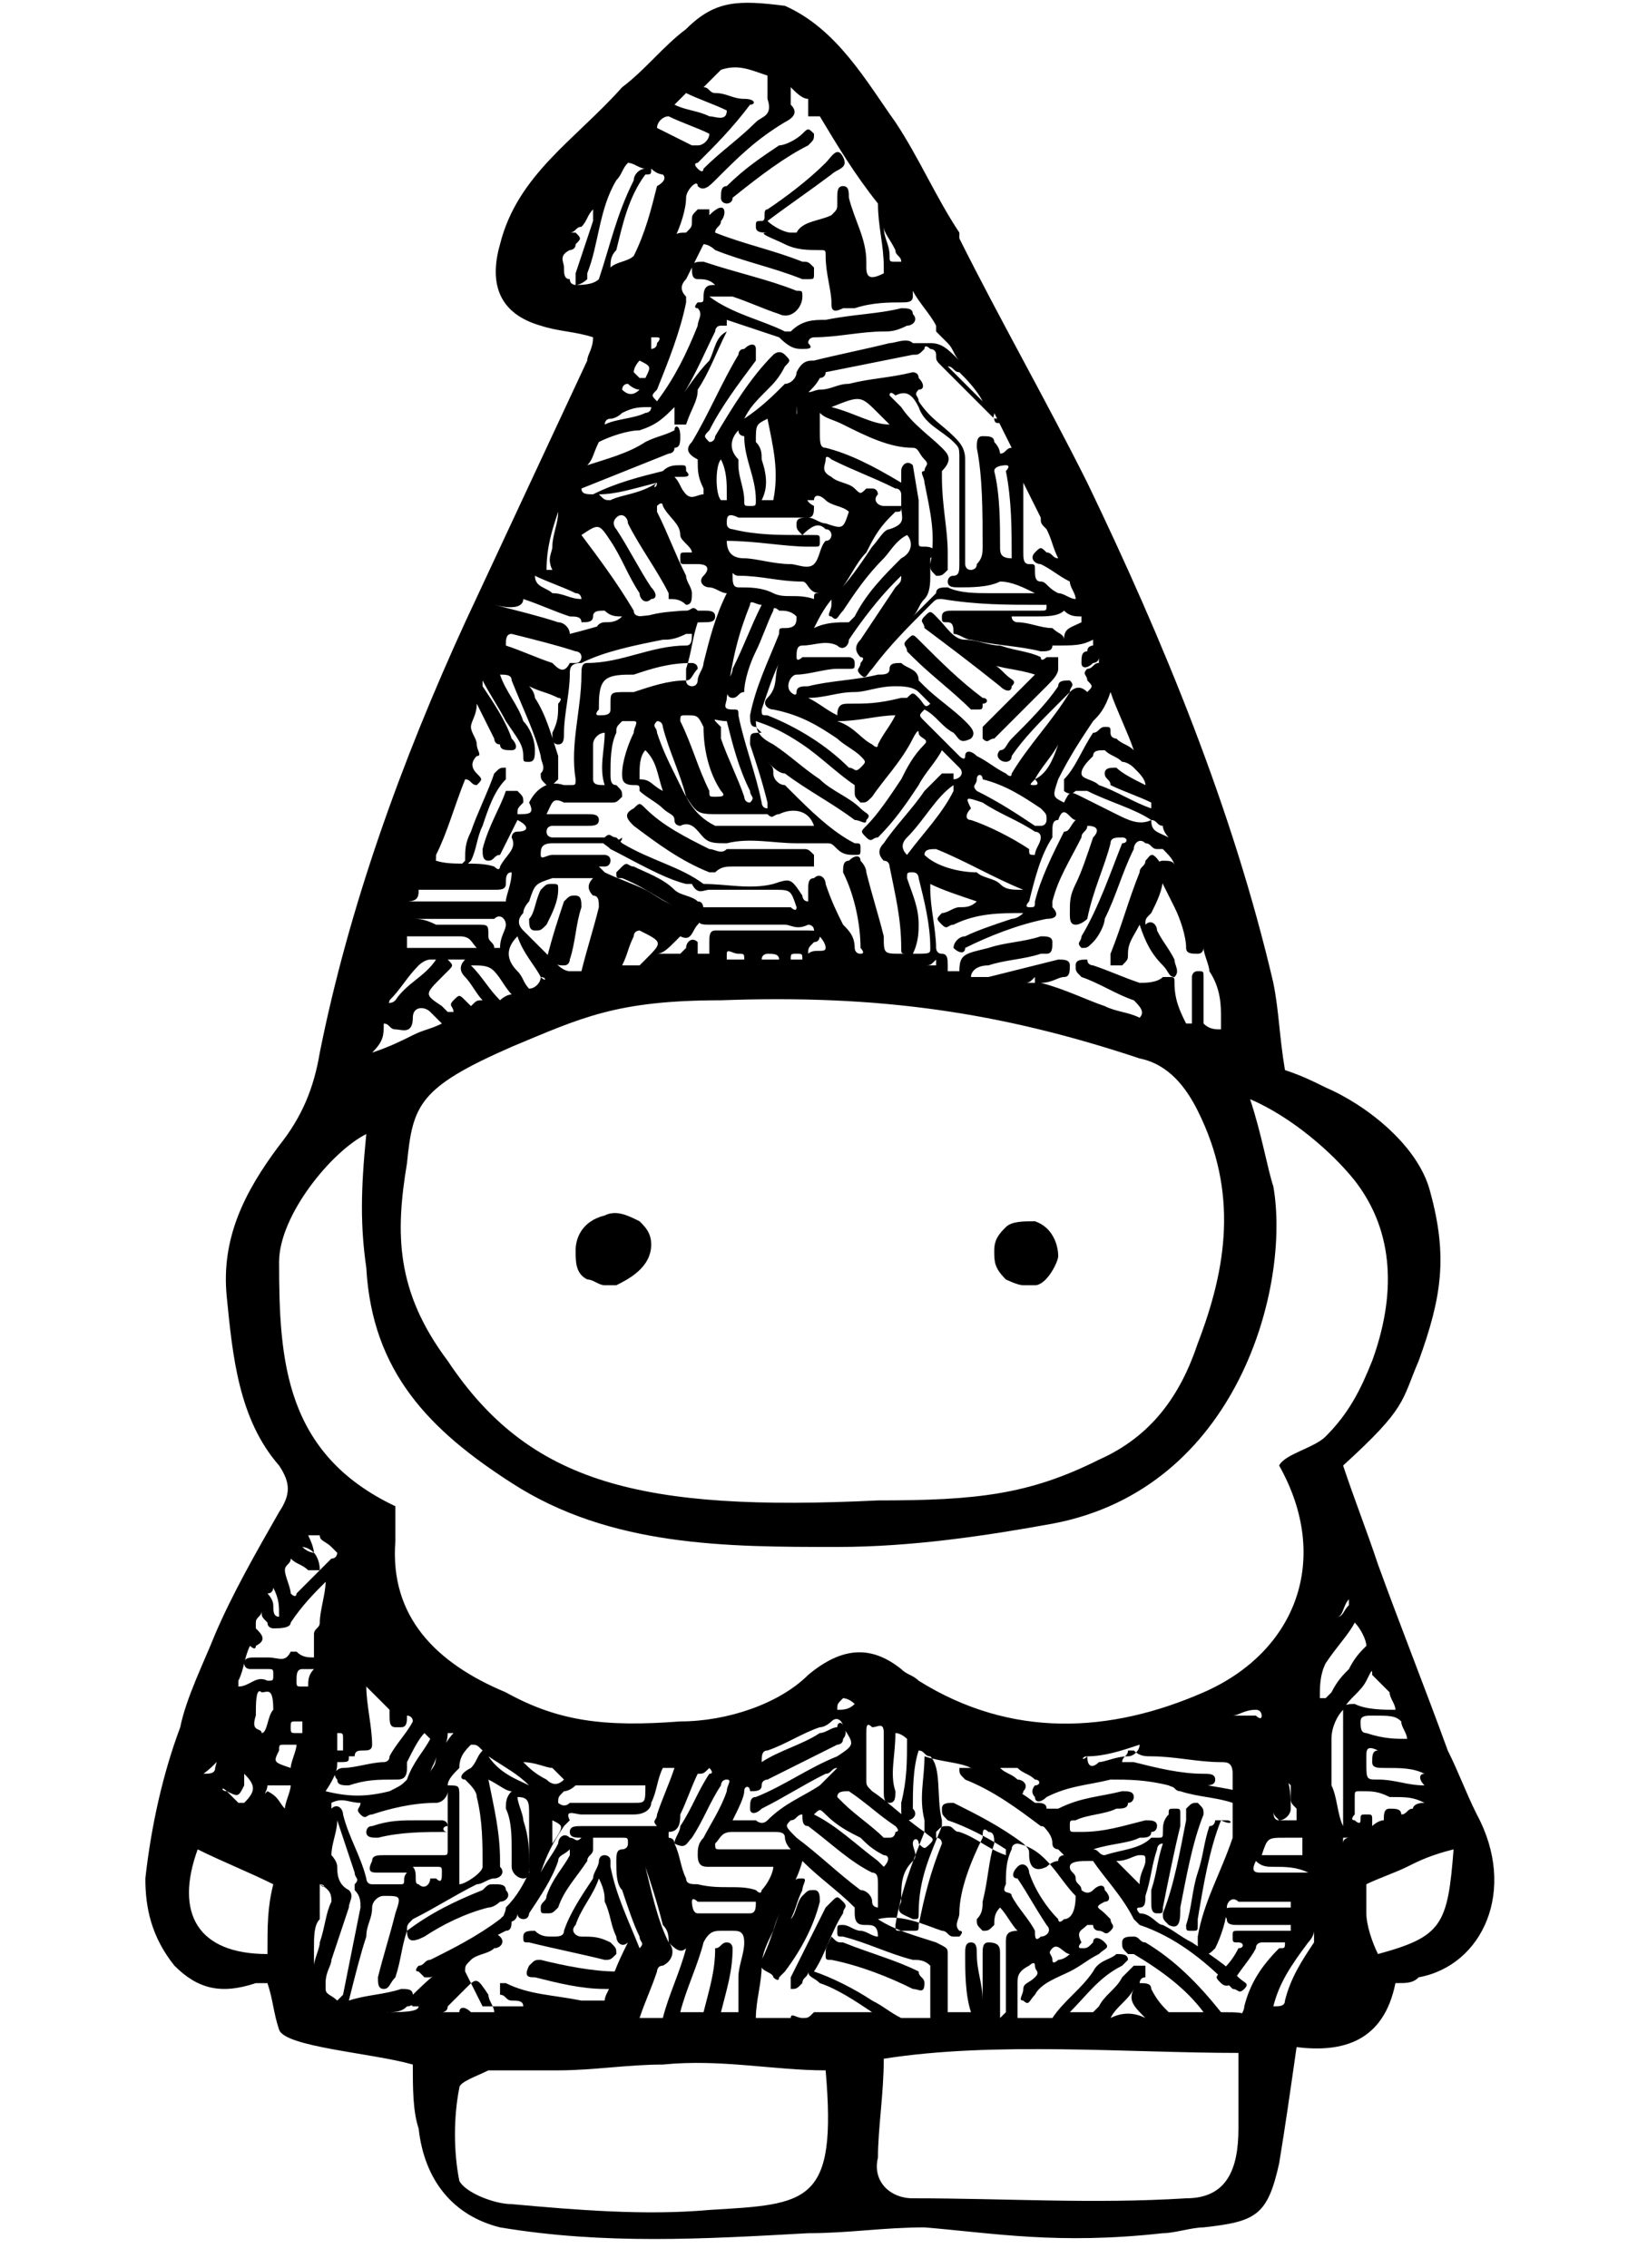 <?xml version="1.0" encoding="utf-8"?>
<!-- Generator: Adobe Illustrator 25.0.1, SVG Export Plug-In . SVG Version: 6.00 Build 0)  -->
<svg version="1.1" xmlns="http://www.w3.org/2000/svg" xmlns:xlink="http://www.w3.org/1999/xlink" x="0px" y="0px"
	 viewBox="0 0 28 39" style="enable-background:new 0 0 28 39;" xml:space="preserve">
<style type="text/css">
	.st0{fill-rule:evenodd;clip-rule:evenodd;}
</style>
<g id="Layer_1">
	<g id="Layer_1_1_">
	</g>
	<g id="texture">
	</g>
</g>
<g id="texture_1_">
</g>
<g id="b_x26_w">
	<polygon class="st0" points="5,25.3 5,25.3 5,25.3 5,25.3 	"/>
	<g>
		<path d="M7.7,31.4c0-0.1-0.1-0.1-0.1-0.1c-0.1,0-0.3,0-0.4,0c-0.3,0-0.5,0-0.8,0.1c-0.1,0-0.1,0.1-0.1,0.1c0,0.1,0.1,0.1,0.2,0.1
			c0.4-0.1,0.8-0.1,1.2-0.1C7.6,31.5,7.6,31.4,7.7,31.4z"/>
		<path d="M8.7,33.2c0.1,0,0.1-0.1,0.1-0.2c-0.1-0.1-0.1-0.1-0.2,0c-0.4,0.3-0.8,0.5-1.2,0.7c-0.1,0-0.1,0.1-0.2,0.1
			c0,0-0.1,0.1,0,0.1c0,0,0.1,0.1,0.1,0.1c0,0,0.1,0,0.1,0c0.3-0.1,0.6-0.3,0.8-0.4C8.3,33.4,8.5,33.3,8.7,33.2z"/>
		<path d="M9.2,34c0.4,0.1,0.8,0.2,1.2,0.2c0,0,0.1,0,0.1,0c0.1,0,0.2,0,0.2-0.1c0-0.1-0.1-0.2-0.1-0.2c-0.4,0-0.9-0.1-1.3-0.2
			c-0.1,0-0.1,0-0.2,0.1C9,34,9.1,34,9.2,34z"/>
		<polygon points="20.1,33.2 20.1,33.2 20.1,33.2 20.1,33.2 20.1,33.2 		"/>
		<path d="M20.3,32.8c0.1-0.5,0.2-1.1,0.4-1.6c0-0.1,0-0.1-0.1-0.2c-0.1,0-0.1,0-0.2,0.1c0,0.1,0,0.1,0,0.2
			c-0.1,0.5-0.2,1.1-0.4,1.6c0,0.1,0,0.1,0.1,0.2C20.3,33.2,20.3,33,20.3,32.8z"/>
		<path d="M21.1,31.3c-0.1,0-0.1,0-0.2,0c0,0,0,0.1-0.1,0.1c-0.1,0.3-0.1,0.5-0.2,0.8c-0.1,0.3-0.1,0.6-0.2,0.9c0,0.1,0,0.1,0.1,0.1
			c0.1,0,0.1,0,0.1-0.1c0,0,0-0.1,0-0.1c0.1-0.6,0.2-1.2,0.4-1.7C21.2,31.4,21.2,31.3,21.1,31.3z"/>
		<path d="M16.7,30.4c-0.1,0-0.2,0-0.2,0c0,0.1,0,0.1,0.1,0.2c0.5,0.2,0.9,0.5,1.3,0.8c0.1,0,0.1,0.1,0.2,0.1c0,0,0.1,0,0.1-0.1
			c0-0.1,0-0.1-0.1-0.2c-0.2-0.1-0.4-0.3-0.6-0.4C17.2,30.6,17,30.5,16.7,30.4z"/>
		<path d="M21.4,31.1C21.4,31.1,21.5,31.1,21.4,31.1c0.1-0.1,0.1-0.1,0.1-0.2c-0.1-0.1-0.1-0.1-0.2-0.1c-0.4-0.1-0.8-0.1-1.1-0.3
			c-0.1,0-0.1,0-0.1,0.1c0,0.1,0,0.1,0,0.1c0.1,0,0.1,0.1,0.2,0.1c0.3,0.1,0.6,0.1,0.9,0.2C21.2,31,21.3,31.1,21.4,31.1z"/>
		<path d="M14.1,32.7c0-0.1,0-0.2-0.1-0.2c-0.1,0-0.1,0-0.2,0.1c-0.1,0.1-0.1,0.3-0.2,0.4c0.1-0.2,0.1-0.3,0.2-0.5
			c0-0.1,0.1-0.2,0-0.2c-0.1,0-0.1,0-0.2,0.1c-0.2,0.4-0.3,0.9-0.5,1.3c-0.1,0.2,0.2,0.2,0.2,0.3c0,0,0.1,0.1,0.1,0c0,0,0,0,0.1-0.1
			C13.8,33.5,14,33.1,14.1,32.7z"/>
		<path d="M14.2,33.6c0,0.1,0,0.1,0.1,0.1c0.5,0.1,1,0.3,1.4,0.5c0.1,0,0.2,0.1,0.2-0.1c0-0.1-0.1-0.1-0.1-0.2
			c-0.4-0.2-0.8-0.3-1.3-0.5c-0.1,0-0.1,0-0.2-0.1C14.2,33.5,14.2,33.5,14.2,33.6z"/>
		<path d="M19.7,14.8c0,0.1-0.1,0.1-0.1,0.2c-0.2,0.5-0.3,0.9-0.5,1.4c0,0.1,0,0.1,0,0.2c0.1,0,0.1,0,0.2,0c0.1-0.1,0.1-0.1,0.1-0.2
			c0-0.2,0.1-0.3,0.2-0.5c0.1,0.3,0.2,0.5,0.4,0.7c0.1,0.1,0.1,0.2,0.2,0.2c0.1-0.1,0-0.2,0-0.3c-0.1-0.2-0.2-0.3-0.3-0.5
			c0-0.1-0.1-0.2-0.2-0.1c0-0.1,0-0.1,0.1-0.2c0.1-0.2,0.2-0.4,0.2-0.6c0-0.1,0-0.1,0-0.2C19.8,14.6,19.8,14.7,19.7,14.8z"/>
		<path d="M13.9,2.5C14,2.4,14,2.4,14,2.3c-0.1-0.1-0.1-0.1-0.2,0c-0.1,0.1-0.3,0.2-0.4,0.2c-0.3,0.2-0.6,0.4-0.9,0.7
			c-0.1,0-0.1,0.1-0.1,0.2c0,0.1,0.1,0.1,0.1,0.1c0,0,0.1,0,0.1-0.1C13.1,3,13.5,2.7,13.9,2.5z"/>
		<path d="M10.9,14.2c0.4,0.3,0.8,0.6,1.3,0.8c0,0,0.1,0,0.1,0c0.1-0.1,0.2-0.1,0.3-0.1c0.4,0,0.9,0,1.3,0c0.1,0,0.1,0,0.1,0
			c0-0.1,0-0.1,0-0.2c-0.1-0.1-0.1-0.1-0.2-0.1c-0.4,0-0.8,0-1.2,0c0,0-0.1,0-0.1,0c-0.1,0.1-0.2,0-0.3,0c-0.4-0.2-0.8-0.4-1.1-0.7
			c-0.1-0.1-0.1-0.1-0.2,0C10.7,14,10.8,14.1,10.9,14.2C10.9,14.1,10.9,14.1,10.9,14.2z"/>
		<path d="M18,11.8c0.1-0.1,0.2-0.2,0.2-0.3c0-0.1,0-0.1,0-0.2c-0.1,0-0.1,0-0.2,0c0,0-0.1,0.1-0.1,0c-0.2-0.1-0.4-0.1-0.7-0.2
			c-0.2,0-0.4-0.1-0.6-0.1c-0.2,0-0.3-0.2-0.5-0.4c-0.1-0.1-0.1-0.1-0.2,0c-0.1,0.1,0,0.1,0,0.2c0.4,0.3,0.8,0.6,1.3,1
			c0.1,0.1,0.2,0.1,0.2,0c0.1-0.1,0-0.1-0.1-0.2c-0.1-0.1-0.2-0.2-0.3-0.2c0,0,0,0,0,0c0.2,0.1,0.5,0.1,0.8,0.2
			c-0.2,0.2-0.4,0.4-0.6,0.6c-0.1,0.1-0.2,0.2-0.3,0.3c0,0.1,0,0.1,0,0.2c0.1,0.1,0.1,0,0.2,0C17.4,12.4,17.7,12.1,18,11.8z"/>
		<path d="M16.9,12c-0.4-0.3-0.7-0.6-1.1-1c-0.1-0.1-0.1-0.1-0.2,0c-0.1,0.1,0,0.1,0,0.2c0,0,0.1,0.1,0.1,0.1c0.3,0.3,0.7,0.6,1,0.9
			c0,0,0.1,0,0.1,0c0.1,0,0.1,0,0.1-0.1C17,12.1,17,12,16.9,12z"/>
		<path d="M18.2,11.8c-0.2,0.3-0.5,0.6-0.8,0.9c-0.1,0.1-0.1,0.2-0.2,0.2c-0.1,0.1,0,0.2,0.1,0.2c0,0,0.1,0,0.1-0.1
			c0.2-0.3,0.5-0.6,0.8-0.9c0.1-0.1,0.1-0.1,0.2-0.2c0-0.1,0.1-0.1,0-0.2C18.3,11.7,18.2,11.7,18.2,11.8z"/>
		<path d="M11.9,15.7c0.1,0,0.2,0.1,0.2,0c0-0.1,0-0.2-0.1-0.2c-0.1-0.1-0.3-0.1-0.4-0.2c-0.2-0.2-0.5-0.3-0.7-0.4
			c-0.1,0-0.1-0.1-0.2,0c0,0-0.1,0.1-0.1,0.1c0,0.1,0,0.1,0.1,0.1C11.2,15.3,11.5,15.6,11.9,15.7z"/>
		<path d="M7.9,14.9c0.1,0,0.1,0,0.2-0.1c0.1-0.2,0.1-0.4,0.2-0.6c0.1-0.3,0.2-0.6,0.4-0.8c0-0.1,0-0.2,0-0.2c-0.1,0-0.1,0-0.2,0.1
			c-0.1,0.3-0.3,0.7-0.4,1c-0.1,0.2-0.1,0.3-0.1,0.5C7.9,14.9,7.9,14.9,7.9,14.9z"/>
		<path d="M9.7,16.6c0.1,0,0.1-0.1,0.1-0.1c0.1-0.3,0.1-0.6,0.2-0.9c0-0.1,0-0.2-0.1-0.2c-0.1,0-0.1,0-0.2,0.1
			c-0.1,0.3-0.2,0.6-0.3,1C9.6,16.6,9.6,16.6,9.7,16.6z"/>
		<path d="M9.2,16c0.1,0,0.1,0,0.2-0.1c0.1-0.2,0.2-0.4,0.2-0.6c0-0.1,0-0.1-0.1-0.1c-0.1,0-0.1,0-0.2,0.1c-0.1,0.2-0.1,0.4-0.2,0.5
			C9.1,15.9,9.1,16,9.2,16z"/>
		<path d="M25.4,31.2c-0.2-0.4-0.3-0.7-0.5-1.1c-0.4-1.1-0.8-2.1-1.2-3.2c-0.2-0.6-0.4-1.1-0.6-1.7c1.1-1,1-1.1,1.3-1.8
			c0.4-1.1,0.5-1.8,0.2-2.9c-0.2-0.8-1.1-1.5-1.8-1.8c-0.2-0.1-0.4-0.2-0.7-0.3c-0.1-0.6-0.1-1-0.2-1.5c-0.7-3-1.9-5.9-3.2-8.6
			c-0.7-1.4-1.5-2.8-2.2-4.2c0,0,0,0,0-0.1c0,0,0,0,0,0c-0.4-0.6-0.7-1.3-1.1-1.9c-0.5-0.7-1-1.6-1.9-2C12.7,0,12.3,0,11.8,0.5
			c-0.4,0.3-0.7,0.7-1.1,1C9.9,2.4,8.9,3,8.6,4.2c-0.2,0.7,0,1.2,0.7,1.4c0.3,0.1,0.6,0.1,0.9,0.2c0,0.2-0.1,0.3-0.1,0.4
			c-0.7,1.5-1.4,3-2.1,4.5c-1.1,2.4-2,4.9-2.5,7.4c-0.1,0.6-0.3,1.1-0.7,1.6c-0.6,0.8-1,1.6-0.9,2.6c0.1,1,0.2,2.1,0.9,2.9
			c0.2,0.3,0.2,0.5,0,0.8c-0.4,0.7-0.8,1.4-1.1,2.1c-0.2,0.5-0.5,1.1-0.6,1.6c0,0,0,0,0,0c-0.3,0.8-0.5,1.7-0.6,2.6
			c0,0.5,0.1,1,0.5,1.5c0.4,0.4,0.8,0.5,1.4,0.3c0,0,0.1,0,0.2,0c0.1,0.3,0.1,0.5,0.2,0.8c0.1,0.3,1.6,0.4,2.3,0.6
			c0,0.4,0,0.8,0.1,1.1c0.1,0.9,0.6,1.5,1.4,1.7c1.8,0.3,3.5,0.2,5.3,0.1c0.7,0,1.3-0.1,2-0.1c1.2,0.1,2.3,0.3,4.1,0.1
			c0.2,0,0.5-0.1,0.7-0.1c0.9-0.1,1.1-0.2,1.3-1.1c0.1-0.6,0.2-1.3,0.3-2c0.8,0.1,1.5-0.1,1.7-1.1c0.2,0,0.3,0,0.4-0.1
			C25.5,33.8,26.1,32.5,25.4,31.2z M24.5,31C24.5,31,24.5,31,24.5,31c-0.2,0-0.2,0.1-0.2,0.1c-0.1,0-0.1,0.1-0.2,0.1
			c0-0.1-0.1-0.1-0.2-0.1c-0.1,0-0.1,0.1-0.1,0.2c-0.1,0-0.2,0.1-0.2,0.1c0,0,0,0,0-0.1c0-0.1,0-0.1-0.1-0.1c-0.1,0-0.1,0-0.1,0.1
			c0,0.1-0.1,0-0.1,0c-0.1,0,0-0.1,0-0.1c0-0.1,0-0.2,0-0.3c0-0.1,0-0.1,0.1-0.1c0.2,0,0.3,0,0.5,0.1c0,0,0,0,0,0
			C24.2,30.9,24.3,30.9,24.5,31C24.5,31,24.5,31,24.5,31z M19.1,34.7c0.1-0.2,0.3-0.3,0.4-0.5c-0.1,0.2,0,0.3,0.2,0.5c0,0,0,0,0,0
			C19.5,34.6,19.3,34.6,19.1,34.7z M21,34.6c-0.4-0.5-0.8-0.9-1.3-1.2c-0.1,0-0.1-0.1-0.2-0.1c-0.1,0-0.2,0-0.2,0.1
			c0,0.1,0,0.1,0.1,0.2c0,0,0.1,0,0.1,0c0.5,0.3,0.9,0.6,1.2,1c-0.2,0-0.4,0-0.6,0c-0.1-0.1-0.2-0.2-0.3-0.4c0-0.1-0.1-0.1-0.2-0.1
			c0,0,0-0.1,0.1-0.1c0-0.1,0-0.1,0-0.2c-0.1,0-0.1,0-0.2,0c-0.1,0.1-0.1,0.1-0.2,0.2c-0.1,0.2-0.3,0.3-0.4,0.5c0,0-0.1,0.1-0.1,0.1
			c-0.1,0-0.3,0-0.4,0c0.3-0.3,0.5-0.6,0.9-0.8c0,0,0.1-0.1,0.1-0.1c0-0.1-0.1-0.1-0.2-0.1c-0.1,0.1-0.3,0.1-0.4,0.3
			c-0.2,0.3-0.5,0.5-0.7,0.8c-0.2,0-0.4,0-0.6,0c0-0.2,0-0.4,0-0.6c0-0.1,0-0.2,0.2-0.3c0,0,0.1-0.1,0.1,0c0,0.1,0.1,0.1,0,0.2
			c-0.1,0.1-0.2,0.1-0.2,0.2c0,0.1-0.1,0.2,0,0.2c0.1,0.1,0.1,0,0.2-0.1c0.1-0.2,0.4-0.3,0.6-0.4c0.2-0.1,0.3-0.2,0.5-0.3
			c0.1-0.1,0.2-0.1,0.1-0.2c-0.1-0.1-0.2-0.1-0.2,0c-0.1,0.1-0.1,0.1-0.2,0.1c-0.1,0,0-0.1,0-0.1c-0.1-0.2,0-0.2,0.1-0.3
			c0.1,0,0.1,0,0.1,0c0,0.1,0.1,0.1,0.1,0.1c0.1,0,0.1,0.1,0.2,0c0.1-0.1,0-0.1,0-0.2c0,0,0,0-0.1-0.1c-0.1-0.1-0.2-0.1,0-0.2
			c0.1,0,0.1-0.1,0-0.2c0-0.1-0.1-0.1-0.2,0c-0.1,0.1-0.2,0-0.2,0c0-0.1-0.1-0.1-0.1-0.2c0-0.1-0.1-0.1-0.1-0.2
			c0-0.1,0.2-0.1,0.3-0.1c0,0,0,0,0.1,0c0.2,0.3,0.5,0.6,0.7,1c0,0,0.1,0.1,0.1,0.1c0.6,0.2,1.1,0.6,1.5,1c0,0,0.1,0.1,0.1,0.1
			c0.1,0,0.1,0.1,0.2,0c0.1-0.1,0-0.1-0.1-0.2c-0.2-0.2-0.5-0.4-0.8-0.6c-0.2-0.1-0.3-0.2-0.5-0.3c-0.1,0-0.2-0.2-0.4-0.2
			c0,0-0.1-0.1,0-0.1c0.1,0,0.1-0.1,0.1-0.2c0.1-0.3,0.1-0.5,0.2-0.8c0,0,0-0.1,0.1-0.1c-0.1,0.3-0.1,0.5-0.2,0.8c0,0.1,0,0.1,0,0.2
			c0,0.1,0,0.2,0.1,0.2c0.1,0,0.1,0,0.1-0.1c0.1-0.5,0.2-1,0.3-1.4c0-0.1,0-0.2,0-0.2c0-0.1,0-0.1-0.1-0.1c-0.1,0-0.1,0-0.1,0.1
			c-0.1,0.1-0.1,0.2-0.1,0.3c0,0.1,0,0.1-0.1,0.1c0,0-0.1,0-0.1,0c-0.2,0.2-0.5,0.2-0.8,0.3c-0.1,0-0.1-0.1-0.2-0.1
			c0.3-0.1,0.6-0.1,0.8-0.2c0.1,0,0.2,0,0.2-0.1c0.1,0,0.1-0.1,0.1-0.1c0-0.1-0.1-0.1-0.2-0.1c-0.4,0.1-0.7,0.2-1.1,0.2
			c0,0-0.1,0-0.1,0c-0.1,0-0.1,0-0.1-0.1c0-0.1,0-0.1,0.1-0.1c0.2-0.1,0.5-0.1,0.7-0.2c0.1,0,0.2,0,0.2-0.1c0.1,0,0.1-0.1,0.1-0.1
			c0-0.1-0.1-0.1-0.2-0.1c-0.4,0.1-0.7,0.1-1.1,0.3c-0.1,0-0.1,0-0.2,0c0-0.1-0.1-0.1-0.2-0.1c-0.1,0.1,0,0.1,0,0.2
			c0.1,0.2,0.3,0.3,0.3,0.5c0,0.1,0.1,0.1,0.1,0.1c0,0,0.1,0.1,0.1,0.1c0,0-0.1,0-0.1,0.1c-0.1,0-0.2,0.1-0.2,0.1
			c-0.2,0.1-0.3,0-0.3-0.2c0-0.1,0-0.1-0.1-0.2c-0.4-0.3-0.8-0.5-1.2-0.7c-0.1,0-0.2,0-0.2,0.1c0,0.1,0,0.1,0.1,0.2
			c0.3,0.1,0.7,0.3,1,0.5c0,0,0,0,0,0.1c-0.3-0.1-0.5-0.3-0.8-0.4c-0.1,0-0.1-0.1-0.2-0.1c-0.1,0-0.1,0-0.2,0.1c0,0.1,0,0.1,0,0.1
			c0.1,0,0.1,0.1,0.1,0.1c-0.2,0.5-0.3,0.9-0.4,1.4c0,0.1,0,0.1-0.1,0.1c-0.1,0-0.1,0-0.2,0c-0.1,0-0.1,0-0.1-0.1
			c0.1-0.6,0.3-1.1,0.5-1.6c0-0.1,0-0.1,0-0.2c-0.1-0.4,0-0.7,0-1.1c0.3,0.1,0.6,0.1,0.8,0.2c0.2,0.1,0.5,0.3,0.7,0.4
			c0.1,0,0.2,0.1,0.2,0c0.1-0.1,0-0.2-0.1-0.2c-0.1-0.1-0.2-0.1-0.3-0.2c0.1,0,0.2,0,0.3,0c0.1,0.1,0.2,0.1,0.3,0.2
			c0.1,0,0.1,0.1,0,0.1c0,0-0.1,0.1,0,0.2c0,0.1,0.1,0.1,0.2,0c0.4-0.2,0.7-0.2,1.1-0.3c0.3,0,0.6,0,1,0.1c0.2,0.1,0.4,0,0.6,0
			c0.1,0,0.2,0,0.2-0.1c0-0.1-0.1-0.1-0.2-0.1c-0.4,0-0.8-0.1-1.2-0.2c-0.1,0-0.1,0-0.2,0c0-0.1,0.1-0.1,0.1-0.2c0,0,0.1,0,0.1,0
			c0.1,0.1,0.2,0.1,0.3,0.1c0.4,0,0.8,0.1,1.2,0.1c0.1,0,0.2,0,0.2,0.2c0,0.3,0,0.7,0,1c0,0,0,0.1,0,0.1c-0.2,0.6-0.5,1.1-0.6,1.7
			c0,0,0,0.1,0,0.1c0,0.1,0,0.2,0.1,0.2c0.1,0,0.1,0,0.2-0.1c0.1-0.2,0.2-0.5,0.2-0.7c0-0.1,0.1-0.2,0.2-0.1c0.4,0,0.6,0,0.9,0
			c0,0,0,0.1,0,0.1c0,0,0,0,0,0c0,0,0,0,0,0c-0.1,0-0.1,0-0.2,0c-0.3,0-0.5,0-0.8,0c-0.1,0-0.2,0-0.1,0.2c0,0.1,0.1,0.1,0.2,0.1
			c0.1,0,0.2,0,0.3,0c0.3,0,0.5,0,0.6,0c0,0,0,0.1,0,0.1c-0.2,0-0.4,0-0.7,0c-0.1,0-0.1,0-0.2,0c-0.1,0-0.1,0-0.1,0.1
			c0,0.1,0,0.1,0.1,0.1c0.1,0,0.1,0.1,0,0.1c-0.1,0.2-0.2,0.3-0.3,0.4c-0.1,0.1-0.1,0.1,0,0.2c0.1,0.1,0.2,0,0.2,0
			c0.1-0.2,0.3-0.4,0.4-0.6c0-0.1,0.1-0.1,0.1-0.1c0.1,0,0.3,0,0.4,0c0,0.1,0,0.1-0.1,0.1c-0.3,0.3-0.5,0.6-0.6,1
			c0,0.1-0.1,0.2-0.1,0.2c0,0,0,0,0,0C21.5,34.6,21.3,34.6,21,34.6C21,34.6,21,34.6,21,34.6z M17.2,34.7c0-0.2,0-0.4,0-0.6
			c0-0.2,0-0.3,0-0.5c0-0.1,0-0.2-0.2-0.2c-0.1,0-0.1,0.1-0.1,0.2c0,0.3,0,0.5,0,0.8c0-0.3-0.1-0.5-0.1-0.8c0-0.1,0-0.2-0.1-0.2
			c-0.1,0-0.1,0.1-0.1,0.2c0,0.3,0,0.7,0.1,1c-0.1,0-0.3,0-0.4,0c0-0.3,0-0.6,0-1c0-0.1,0-0.1-0.2-0.2c-0.3-0.1-0.7-0.2-1-0.4
			c0,0,0,0,0,0c0.4-0.1,0.8,0.1,1.1,0.2c0.1,0,0.1,0.1,0.2,0.1c0,0,0.1,0,0.1,0c0,0,0.1-0.1,0-0.1c-0.1-0.1,0-0.2,0-0.3
			c0-0.4,0.2-0.9,0.4-1.3c0-0.1,0-0.2,0.1-0.1c0.1,0,0.1,0.1,0.1,0.2c-0.1,0.3-0.1,0.6-0.2,1c0,0.1,0,0.2-0.1,0.3
			c0,0.1,0,0.1,0.1,0.2c0.1,0,0.1,0,0.2-0.1c0-0.1,0-0.2,0.1-0.3c0.1,0.1,0.2,0.3,0.3,0.4c-0.2,0-0.2,0.1-0.2,0.2c0,0.4,0,0.8,0,1.2
			C17.2,34.7,17.2,34.7,17.2,34.7z M13.8,34.7c-0.1,0-0.2-0.1-0.2,0c-0.2,0-0.4,0-0.6,0c0-0.3,0.1-0.6,0.1-0.9
			c0-0.2,0.1-0.4,0.2-0.6c0.1-0.4,0.4-0.8,0.5-1.2c0.3,0.3,0.6,0.5,0.9,0.8c0,0,0,0,0,0.1c0,0.2,0.1,0.2,0.2,0.2
			c0.1,0,0.2,0,0.2,0.2c0,0,0,0,0,0l0,0c-0.1,0-0.2-0.1-0.3-0.1c-0.1,0-0.2-0.1-0.3-0.1c-0.1,0-0.1,0-0.1,0.1c0,0.1,0,0.1,0.1,0.1
			c0.4,0.1,0.8,0.3,1.2,0.4c0.1,0,0.2,0,0.3,0.1c0,0.1,0,0.2,0,0.3c0,0.2,0,0.4,0,0.6c-0.2,0-0.4,0-0.5,0c-0.2-0.1-0.3-0.2-0.5-0.3
			c-0.3-0.2-0.7-0.4-1-0.5c0.2-0.3,0.3-0.7,0.5-1c0-0.1,0.1-0.1,0-0.2c-0.1-0.1-0.1-0.1-0.2,0c0,0-0.1,0.1-0.1,0.1
			c-0.2,0.4-0.4,0.8-0.6,1.2c0,0.1,0,0.1,0,0.2c0.1,0,0.1,0,0.2-0.1c0-0.1,0.1-0.1,0.1-0.2c0,0.1,0.1,0.1,0.2,0.2
			c0.3,0.1,0.6,0.3,0.9,0.5c-0.3,0-0.7,0-1,0C13.9,34.7,13.9,34.7,13.8,34.7z M12.5,33.4c-0.1,0-0.1,0.1-0.2,0.1c0,0,0,0,0,0
			c0,0.4-0.1,0.7-0.2,1.1c-0.1,0-0.3,0-0.4,0c0.1-0.4,0.3-0.8,0.4-1.2c0.1-0.2,0.2-0.2,0.3-0.2c0.1,0,0.1,0,0.2,0
			c0.1,0,0.2,0,0.2,0.2c0,0.2-0.1,0.4-0.1,0.6c0,0.2,0,0.4,0,0.6c0,0,0,0,0,0c-0.1,0-0.2,0-0.3,0c0.1-0.4,0.2-0.7,0.2-1.1
			C12.6,33.5,12.6,33.4,12.5,33.4z M11.5,33.4c-0.2-0.4-0.3-0.9-0.4-1.3c0.1,0.3,0.2,0.6,0.3,1C11.5,33.2,11.5,33.3,11.5,33.4
			c0.1,0.1,0.2,0.2,0.3,0.1c-0.1,0.4-0.3,0.8-0.4,1.2c-0.1,0-0.3,0-0.4,0c0.1-0.3,0.2-0.5,0.3-0.8c0,0,0-0.1,0.1-0.1
			C11.6,33.7,11.6,33.5,11.5,33.4z M8,30.6c0.1,0.1,0.2,0.2,0.2,0.3c0.1,0.4,0.1,0.8,0.1,1.2c0,0.1-0.3,0.3-0.4,0.3c0,0,0-0.1,0-0.1
			c0-0.5,0-0.9,0-1.4c0-0.2,0-0.2-0.2-0.2c0-0.1,0.1-0.2,0.2-0.3C7.9,30.2,8,30.1,8.1,30c0.1,0,0.1,0,0.2,0.1
			c-0.1,0.1-0.1,0.2-0.2,0.3C7.9,30.5,7.9,30.6,8,30.6z M6.5,32.2c0.2,0,0.3,0,0.5,0c0,0,0,0,0,0c-0.1,0.1,0,0.2-0.1,0.2
			c-0.1,0-0.3,0-0.5,0c-0.1,0-0.1-0.1-0.1-0.1c-0.1-0.4-0.3-0.7-0.4-1.1c0-0.1-0.1-0.2-0.2-0.1c0,0,0-0.1,0-0.1c0,0,0,0,0,0
			C5.9,30.9,6,31,6.2,31c0,0.1-0.1,0.1,0,0.2c0.1,0.1,0.1,0,0.2,0C6.7,31.1,7.1,31,7.5,31c0.1,0,0.2-0.1,0.2-0.2c0,0.1,0,0.1,0,0.2
			c0,0.3,0,0.6,0,0.8c0,0.1,0,0.1-0.1,0.1c-0.3,0-0.7,0-1,0c-0.1,0-0.2,0-0.2,0.1C6.3,32.2,6.4,32.2,6.5,32.2z M4.6,30.7
			C4.6,30.7,4.6,30.6,4.6,30.7c0.2,0,0.3,0,0.4,0c0,0.1-0.1,0.3-0.1,0.4c-0.1-0.1-0.1-0.2-0.3-0.3C4.5,30.9,4.6,30.8,4.6,30.7z
			 M4.5,29.8c0-0.1-0.2,0-0.1-0.3c0-0.2,0-0.5,0.1-0.4c0.1,0,0.2-0.1,0.2,0.3C4.6,29.5,4.6,29.8,4.5,29.8z M5.4,26.7
			c0,0-0.1,0-0.2-0.1c0,0,0,0,0,0c0,0,0,0-0.1-0.1c0,0,0,0,0,0c0,0,0,0,0,0c0,0,0.1,0.1,0.1,0.1C5.2,26.6,5.3,26.6,5.4,26.7
			C5.3,26.7,5.4,26.7,5.4,26.7C5.4,26.7,5.4,26.7,5.4,26.7c0,0,0-0.1-0.1-0.3c0.1,0,0.1,0,0.2,0c0,0.1,0.1,0.1,0.2,0.2
			c0,0,0.1,0.1,0.1,0.1c0,0,0,0,0,0c0,0,0,0.1-0.1,0.1c-0.2,0.2-0.4,0.4-0.6,0.6c0,0,0,0.1-0.1,0C5,27.3,4.9,27.1,4.9,27
			c0-0.1,0.1-0.1,0.1-0.2c0.1,0.1,0.2,0.1,0.3,0.2c0.1,0,0.1,0,0.2,0C5.5,26.8,5.4,26.7,5.4,26.7z M5.5,32.4
			C5.6,32.4,5.6,32.5,5.5,32.4c0.2,0.1,0.2,0.2,0.2,0.3c-0.1,0.2-0.1,0.4-0.2,0.7c0,0.1-0.1,0.3-0.1,0.4c0-0.1,0-0.2,0-0.3
			c0-0.2,0-0.4,0.1-0.5c0,0,0-0.1,0-0.1c0-0.1,0-0.1,0-0.1C5.5,32.6,5.5,32.5,5.5,32.4C5.5,32.4,5.5,32.4,5.5,32.4z M6,29.2
			C6,29.2,6,29.2,6,29.2C6,29.2,6,29.1,6,29.2C6,29.2,6,29.2,6,29.2z M6.2,28.5C6.2,28.5,6.1,28.5,6.2,28.5
			C6.2,28.5,6.2,28.6,6.2,28.5C6.1,28.5,6.1,28.5,6.2,28.5C6.1,28.4,6.1,28.5,6.2,28.5z M5.8,30.3C5.9,30.3,5.9,30.3,5.8,30.3
			c0.2,0,0.2,0,0.2-0.1c0-0.1,0-0.1-0.1-0.1c0,0-0.1,0-0.1,0c0-0.1,0-0.2,0-0.3c0,0,0,0,0,0c0.1,0,0.1,0,0.1,0.1c0,0,0,0.1,0,0.2
			c0,0,0,0.1,0.1,0.1c0,0,0.1,0,0.1,0c0-0.2,0.3,0,0.3-0.2c0-0.3-0.1-0.7-0.1-1c0.1,0.1,0.2,0.2,0.4,0.4c0,0,0,0.1,0,0.1
			c0,0.1,0,0.2,0.1,0.2c0,0,0.1,0,0.1,0c0.1,0,0.1-0.1,0.1-0.2c0,0,0.1,0,0.1,0.1c-0.1,0.2-0.3,0.4-0.4,0.6c0,0.1-0.1,0.1-0.1,0.1
			c-0.2,0-0.5,0.1-0.7,0.1c-0.1,0-0.2,0.1-0.1,0.2c0,0.1,0.1,0.1,0.2,0.1c0.3-0.1,0.5-0.1,0.8-0.1c0.1,0,0.2,0,0.2-0.2
			c0,0,0,0,0-0.1c0.1-0.2,0.2-0.4,0.3-0.5c0,0,0.1,0.1,0.1,0.1c-0.1,0.2-0.3,0.4-0.4,0.7c-0.1,0.1-0.1,0.1-0.3,0.2
			c-0.4,0.1-0.7,0.1-1.1,0C5.8,30.5,5.8,30.4,5.8,30.3z M7.4,30.5c0-0.1,0.1-0.2,0.1-0.3c0.1-0.1,0.2-0.2,0.2-0.4c0,0,0,0,0.1,0
			c-0.1,0.1-0.2,0.3-0.3,0.4C7.5,30.4,7.4,30.4,7.4,30.5C7.4,30.6,7.4,30.6,7.4,30.5C7.3,30.5,7.4,30.5,7.4,30.5z M5.3,29
			c0,0-0.1,0-0.1,0c-0.1,0-0.1,0-0.1-0.1c0-0.1,0-0.2,0.1-0.2c0.1,0,0.1,0,0.2,0C5.3,28.8,5.3,28.9,5.3,29z M5.2,29.6
			c0,0.1,0,0.2,0,0.2c0,0-0.1,0-0.1,0c-0.1,0-0.1,0-0.1-0.1c0-0.1,0-0.1,0.1-0.1C5.1,29.6,5.1,29.6,5.2,29.6z M4.9,30
			c0.1,0,0.1,0,0.2,0c0,0.1-0.1,0.3-0.1,0.4c0,0,0,0,0,0c-0.3-0.1-0.3-0.1-0.2-0.3C4.8,30,4.8,30,4.9,30z M5.8,34.4
			c-0.1-0.1-0.2-0.1-0.2-0.2c0,0,0-0.1,0-0.1c0-0.2,0.1-0.3,0.1-0.4c0.1-0.3,0.2-0.6,0.3-0.9c0-0.1,0.1-0.2,0-0.3
			c-0.2-0.1-0.2-0.3-0.2-0.4c0-0.1-0.1-0.2-0.1-0.2c0-0.2,0.1-0.4,0.1-0.6c0.1,0.3,0.2,0.6,0.3,0.9c0,0.1,0.1,0.1,0,0.2
			c0,0,0,0.1,0,0.1c0.1,0.1,0.1,0.2,0.1,0.3c-0.1,0.5-0.2,1-0.3,1.5c0,0,0,0,0,0C5.8,34.4,5.8,34.4,5.8,34.4z M7.2,32.4
			c-0.1,0,0-0.2-0.1-0.3c0.1,0,0.3,0,0.4,0c0.1,0,0.1,0,0.1,0.1c0,0.1,0,0.2-0.1,0.1c0,0,0,0-0.1,0C7.4,32.4,7.3,32.5,7.2,32.4z
			 M8.4,30.2C8.4,30.2,8.5,30.2,8.4,30.2c0.3,0.2,0.5,0.3,0.7,0.5C8.9,30.6,8.6,30.5,8.4,30.2C8.4,30.3,8.4,30.3,8.4,30.2z M9,30.3
			c0.2,0,0.4,0.1,0.5,0.1c0.1,0.1,0.1,0.1,0.2,0.2c-0.1,0.1-0.2,0.1-0.3,0C9.2,30.5,9.1,30.4,9,30.3z M9.5,31.3
			c0.2,0.1,0.2,0.1,0,0.4V31.3z M9.6,31c0-0.1,0-0.1,0.1-0.2c0.1,0,0.2-0.1,0.2-0.1c0.4,0,0.8,0,1.2,0C11.1,31,11.1,31,10.9,31
			c-0.4,0-0.7,0-1.1,0C9.7,31.1,9.6,31,9.6,31z M16.2,31.3c0,0,0,0.1,0,0.1c-0.2,0.5-0.4,0.9-0.4,1.5c0,0.1,0,0.1-0.1,0.1
			c-0.2-0.1-0.3-0.1-0.2-0.3c0-0.3,0-0.5,0.2-0.7c0.1-0.1,0-0.2,0-0.3c0-0.1,0.1-0.1,0.1,0c0.1,0.1,0.1,0.1,0.2,0
			c0.1-0.1,0-0.1-0.1-0.2c-0.3-0.2-0.6-0.5-0.9-0.7c-0.1-0.1-0.1-0.1-0.1-0.2c0-0.3,0-0.6,0-0.8c0-0.1,0-0.2,0.1-0.1
			c0.1,0,0.2-0.1,0.2,0.1c0,0.2,0,0.3,0,0.5h0c0,0.2,0,0.3,0,0.5c0,0.1,0,0.2,0.1,0.2c0.1,0,0.1-0.1,0.1-0.2c-0.1-0.3,0-0.6,0-1
			c0,0,0,0,0,0c0.1,0,0.2,0.1,0.2,0.1c0,0.4,0,0.7-0.1,1.1c0,0,0,0,0,0.1c0,0.1,0,0.2,0.1,0.2c0.1,0,0.2-0.1,0.1-0.2
			c0-0.3,0-0.7,0.1-1c0.1,0,0.1,0.1,0.2,0.1C16.2,30.4,16.1,30.9,16.2,31.3z M12.9,32.7c0.1,0,0.1,0,0.1,0c0,0.1,0,0.2-0.1,0.2
			c-0.3,0-0.6,0-0.9,0c-0.1,0-0.1-0.2-0.1-0.2c0-0.1,0.1,0,0.1,0c0.1,0,0.3,0,0.4,0v0C12.6,32.7,12.8,32.7,12.9,32.7z M12,32.4
			c-0.1,0-0.2,0-0.2-0.1c-0.1-0.2-0.1-0.4-0.2-0.6c0.2,0.1,0.2,0,0.3-0.1c0.2-0.3,0.3-0.6,0.5-0.9c0,0,0-0.1,0.1-0.1
			c0.1,0,0,0.1,0,0.2c-0.1,0.3-0.3,0.6-0.4,0.8c-0.1,0.1-0.1,0.2-0.1,0.3c0,0.2,0.1,0.2,0.2,0.2c0.4,0,0.7,0,1.1,0
			c0,0.1-0.1,0.3-0.2,0.4c0,0,0,0.1-0.1,0C12.7,32.4,12.4,32.5,12,32.4z M14.4,30.2c-0.5,0.2-0.9,0.5-1.4,0.7
			c-0.1,0-0.1,0.1-0.1,0.2c0,0.1,0.1,0.1,0.2,0c0.4-0.2,0.7-0.4,1.1-0.6c0.1,0,0.1-0.1,0.2-0.1c-0.1,0.1-0.2,0.2-0.3,0.3
			c-0.3,0.2-0.6,0.3-0.9,0.6c-0.1,0.1-0.2,0-0.2,0c-0.1,0-0.3,0-0.4,0c0.1-0.2,0.2-0.4,0.2-0.5c0-0.1,0.1-0.1,0.1,0
			c0.1,0,0.2,0,0.2-0.1c0-0.1,0.1-0.1,0.1-0.1c0.4-0.2,0.8-0.4,1.2-0.6c0,0,0.1,0,0.1-0.1c0,0,0.1-0.1,0-0.2c0-0.1-0.1-0.1-0.1,0
			c-0.1,0-0.2,0.1-0.3,0.1c-0.3,0.2-0.7,0.3-1,0.5c0-0.1,0-0.2,0.1-0.2c0.3-0.1,0.6-0.3,0.9-0.4c0.1,0,0.2-0.1,0.2-0.1
			c0.1-0.1,0.2,0,0.2,0.1C14.7,30,14.7,30,14.4,30.2z M12.4,31.8c-0.1,0-0.1,0-0.1-0.1c0.1-0.1,0.1-0.2,0.3-0.2c0.2,0,0.5,0,0.7,0
			c0.1,0,0.2,0,0.2,0.1c0,0,0,0.1,0.1,0.2C13.2,31.8,12.8,31.8,12.4,31.8z M13.6,31.3c0.1,0,0.1-0.1,0.2-0.1c0,0.1,0,0.2,0.1,0.2
			c0.4,0.3,0.7,0.6,1.1,0.8c0.1,0,0.1,0.1,0.1,0.2c0,0.1,0,0.2,0,0.3c0,0,0,0.1,0,0.1c0,0-0.1,0-0.1-0.1c0-0.1-0.1-0.2-0.2-0.2
			c-0.4-0.3-0.7-0.6-1.1-0.9c0,0,0,0,0,0C13.5,31.4,13.5,31.4,13.6,31.3z M15.1,32c-0.4-0.3-0.7-0.6-1.1-0.8c0.1-0.1,0.1-0.1,0.2,0
			c0.2,0.2,0.4,0.3,0.6,0.4c0.1,0.1,0.2,0.2,0.4,0.3c0.1,0,0.1,0.1,0,0.2C15.2,32.1,15.1,32,15.1,32z M14.5,31c0,0-0.1-0.1-0.1-0.1
			c0-0.1,0.1-0.1,0.2-0.1c0.3,0.2,0.5,0.4,0.8,0.6c0.1,0.1,0,0.1,0,0.1c0,0,0,0.1-0.1,0.1c0,0,0,0-0.1,0C15,31.4,14.7,31.2,14.5,31z
			 M14.5,29.2c0,0,0.1,0,0.2,0.1c-0.1,0.1-0.2,0.1-0.3,0.1C14.4,29.3,14.4,29.3,14.5,29.2z M12,30.5C12,30.4,12,30.4,12,30.5
			c0.1,0,0.1,0,0.2-0.1c0,0,0.1,0.1,0,0.1c-0.2,0.3-0.3,0.6-0.5,0.9c0,0.1-0.1,0.2-0.1,0.3c0-0.1-0.1-0.1-0.1-0.1c0,0,0-0.1,0-0.1
			c0.2,0,0.2-0.2,0.2-0.3C11.8,31,11.9,30.7,12,30.5z M18.3,33c-0.1,0.1-0.1,0-0.1,0c-0.2-0.2-0.4-0.5-0.5-0.8
			c0-0.1-0.1-0.2-0.2-0.1c-0.1,0.1-0.1,0.2,0,0.2c0.2,0.3,0.3,0.5,0.5,0.8c0.1,0.1,0,0.2-0.1,0.2c-0.1,0.1-0.1,0-0.1-0.1
			c-0.1-0.2-0.3-0.4-0.4-0.6c0-0.1-0.2,0-0.1-0.2c0-0.2,0-0.4,0.1-0.6c0-0.1,0.1-0.1,0.1-0.1c0.5,0.1,0.7,0.6,1,0.9
			C18.5,32.9,18.4,33,18.3,33z M18.4,33.6c-0.1,0.1-0.2,0.1-0.2,0.1c0,0-0.1,0.1-0.1,0c0-0.1-0.1-0.1,0-0.2
			C18.2,33.4,18.3,33.6,18.4,33.6z M19.2,32c0.2,0,0.3-0.1,0.4-0.1c0.1,0,0.1,0,0.1,0.1c0,0.1-0.1,0.2-0.1,0.4
			C19.4,32.2,19.3,32.1,19.2,32z M23.2,31.6C23.3,31.6,23.3,31.6,23.2,31.6c0,0-0.1,0-0.1,0.1c0,0,0,0,0-0.1
			C23.2,31.6,23.2,31.6,23.2,31.6z M22.5,32.2c-0.3,0-0.5,0-0.8,0c-0.1,0-0.2,0-0.1-0.2c0.1,0.1,0.2,0.1,0.3,0.1
			C22.1,32.1,22.3,32.1,22.5,32.2C22.5,32.1,22.5,32.2,22.5,32.2z M22.4,31.9c-0.2,0-0.5,0-0.7,0c0.1-0.3,0.1-0.3,0.4-0.3
			c0.1,0,0.2,0,0.3,0C22.4,31.7,22.4,31.8,22.4,31.9z M21.6,29.4c0.1,0,0.1,0.1,0.1,0.1c0,0.1-0.1,0-0.1,0c-0.1,0-0.2,0-0.4,0
			C21.3,29.5,21.4,29.4,21.6,29.4C21.5,29.4,21.5,29.4,21.6,29.4z M22,31.3c-0.1,0-0.1-0.1-0.1-0.2C21.9,31.2,21.9,31.2,22,31.3
			c0.1,0,0.2-0.1,0.2-0.2c0-0.2,0-0.4-0.1-0.6c0,0.1,0,0.1,0.1,0.2c0,0.1,0,0.1,0,0.2c0,0.1,0,0.1,0.1,0.2c0,0.1,0,0.1,0,0.2
			C22.2,31.3,22.1,31.3,22,31.3z M18.7,30.2c0.3,0,0.6-0.1,0.9-0.2c0,0.1-0.1,0.2-0.2,0.2c-0.2,0-0.4,0.1-0.5,0.1
			C18.8,30.4,18.7,30.4,18.7,30.2C18.6,30.3,18.6,30.2,18.7,30.2z M21.9,34.5c0.1-0.4,0.3-0.7,0.6-1.1c0,0,0.1-0.1,0.1-0.2
			c0-0.1,0-0.1,0-0.1c0,0.1,0,0.2,0,0.3c0,0,0,0,0,0c-0.2,0.3-0.4,0.6-0.5,1C22.1,34.5,22,34.5,21.9,34.5z M24.5,30.7
			c-0.3,0-0.5-0.1-0.8-0.1c-0.2,0-0.2,0-0.2-0.3c0,0,0-0.1,0-0.1c0-0.1,0-0.2,0.2-0.1c-0.1,0-0.1,0.1-0.1,0.2c0,0.1,0.1,0.1,0.2,0.1
			c0.3,0,0.5,0,0.7,0.1C24.4,30.5,24.4,30.6,24.5,30.7z M24.3,30.1c0,0-0.1,0-0.2,0C24.2,30.1,24.2,30.1,24.3,30.1
			C24.3,30.1,24.3,30.1,24.3,30.1z M24.2,29.9C24.2,29.9,24.2,29.9,24.2,29.9c-0.2,0-0.4,0-0.7-0.1c-0.1,0-0.1-0.1-0.1-0.2
			c0-0.1,0.1-0.1,0.2-0.1c0.3,0,0.4,0,0.5,0.1C24.1,29.7,24.2,29.8,24.2,29.9z M23.6,28.8c0.1,0.1,0.2,0.2,0.3,0.3
			c0,0.1,0.1,0.2,0.1,0.3c-0.2,0-0.5,0-0.7-0.1c-0.1,0-0.2,0-0.2,0.1c0,0,0,0.1,0,0.1c0,0.1,0,0.1,0,0.2l0,0c0,0.5,0,1.1,0,1.6
			c0,0,0,0,0,0.1c0,0,0,0,0,0c-0.1-0.2-0.1-0.5-0.2-0.7c0-0.3,0-0.6,0-0.8c0-0.2,0.1-0.4,0.2-0.5c0.1-0.2,0.3-0.3,0.4-0.5
			C23.6,28.7,23.6,28.7,23.6,28.8z M23.2,27.5C23.2,27.5,23.2,27.5,23.2,27.5C23.2,27.6,23.2,27.6,23.2,27.5c0,0.1,0,0.1,0,0.1
			c-0.1,0.1-0.1,0.2-0.2,0.2C23.1,27.8,23.1,27.6,23.2,27.5z M23.3,27.9C23.3,27.9,23.3,27.9,23.3,27.9c0.1,0.1,0.2,0.3,0.2,0.4
			c-0.1,0.1-0.2,0.2-0.3,0.4c-0.1,0.1-0.2,0.2-0.3,0.4c0,0-0.1,0.1-0.1,0.1c-0.1,0-0.1,0-0.1,0c0-0.2,0-0.4,0.1-0.6
			C23,28.3,23.2,28.1,23.3,27.9z M10.4,14.4c-0.3,0-0.6,0-0.9,0c0,0-0.1,0-0.1-0.1c0-0.1,0.1-0.1,0.1-0.1c0.2,0,0.4,0,0.6,0
			c0.1,0,0.2,0,0.2-0.1c0-0.1-0.1-0.1-0.2-0.1c-0.2,0-0.5,0-0.7,0c0.1-0.2,0.1-0.3,0.3-0.2c0.3,0,0.5,0,0.8,0c0.1,0,0.1,0,0.2-0.1
			c0-0.1,0-0.1-0.1-0.2c-0.1,0-0.1-0.1-0.1-0.2c0-0.2,0-0.5,0.1-0.7c0-0.1,0-0.1,0.1-0.2c0.1,0,0.2,0,0.2,0c0.1,0,0,0.1,0,0.2
			c-0.1,0.2-0.2,0.5-0.2,0.7c0,0.1,0,0.2,0.2,0.2c0.1,0,0.1,0,0.1,0.1c0.1,0.1,0.3,0.2,0.4,0.3c0.1,0.1,0.2,0.1,0.2,0.2
			c0,0.1,0.1,0.1,0.1,0.1c0.2-0.1,0.3,0.1,0.4,0.2c0.1,0.1,0.2,0.1,0.4,0.1c0.4-0.1,0.8,0,1.2,0c0.2,0,0.4,0,0.5,0
			c0.1,0,0.1,0,0.2,0.1c0.1,0.1,0.2,0.1,0.3,0.1c0.1,0,0.1,0,0.1-0.1c0-0.1,0-0.1-0.1-0.1c-0.4-0.2-0.8-0.6-1.1-0.9
			c0,0-0.1-0.1-0.1-0.1c-0.1,0-0.2-0.1-0.2-0.2c0-0.1,0-0.1-0.1-0.2c0.1,0.1,0.2,0.2,0.3,0.2c0.4,0.3,0.8,0.5,1.2,0.8c0,0,0,0,0,0
			c0.1,0,0.2,0.1,0.2,0c0.1-0.1,0-0.1-0.1-0.2c-0.2-0.2-0.5-0.3-0.7-0.5c-0.3-0.2-0.5-0.4-0.8-0.6c-0.2-0.1-0.3-0.2-0.3-0.4
			c0.3,0.1,0.5,0.2,0.8,0.4c0.3,0.2,0.6,0.5,0.9,0.7c0,0,0,0,0,0.1c0,0.1,0,0.1,0.1,0.2c0.1,0,0.1,0,0.2-0.1c0.2-0.3,0.5-0.6,0.7-1
			c0,0,0.1-0.2,0.1-0.1c0,0.1,0.2,0.1,0.1,0.2c-0.2,0.2-0.3,0.4-0.4,0.6c-0.2,0.3-0.4,0.6-0.6,0.8c-0.1,0.1-0.1,0.1,0,0.2
			c0.1,0.1,0.1,0,0.2,0c0.3-0.3,0.5-0.6,0.7-0.9c0.1-0.2,0.3-0.4,0.4-0.6c0.1,0.1,0.2,0.2,0.3,0.3c0.1,0.1,0,0.2-0.1,0.2
			c0-0.1,0-0.1,0-0.1c-0.1,0-0.1,0-0.2,0c-0.1,0.1-0.2,0.2-0.3,0.3c-0.2,0.3-0.5,0.6-0.7,0.9c-0.1,0.1-0.1,0.2,0,0.3
			c0.1,0,0.1,0.1,0.1,0.1c0.1,0.5,0.2,0.9,0.2,1.4c0,0.1,0,0.1,0.1,0.1c0,0-0.1,0-0.1,0c-0.3,0-0.3,0-0.3-0.3
			c-0.1-0.4-0.2-0.7-0.3-1.1c0-0.1-0.1-0.2-0.1-0.2c0-0.1-0.1-0.1-0.2,0c-0.1,0-0.1,0.1-0.1,0.2c0.2,0.4,0.3,0.9,0.3,1.3
			c0,0,0.1,0.1,0,0.1c-0.1,0-0.1-0.1-0.1-0.1c0-0.2-0.1-0.3-0.2-0.4c-0.1-0.2-0.2-0.4-0.3-0.7c0-0.1-0.1-0.2-0.2-0.1
			c-0.1,0-0.1,0.1-0.1,0.2c0,0.1,0,0.1,0,0.2c-0.1,0-0.1-0.1-0.1-0.1c-0.2-0.3-0.2-0.3-0.5-0.2c-0.4,0.1-0.8,0-1.2,0c0,0,0,0,0,0
			c-0.4-0.3-0.9-0.4-1.4-0.7c0,0-0.1-0.1-0.1-0.1c-0.1,0-0.1-0.1-0.2,0c-0.1,0.1,0,0.1,0.1,0.2c0.4,0.2,0.9,0.5,1.3,0.6
			c0,0,0.1,0,0.1,0c0.1,0.2,0.2,0.1,0.3,0.1c0.4,0,0.7,0,1.1,0c0.3,0,0.3,0,0.4,0.3c0,0.1-0.1,0-0.1,0c-0.4,0-0.8,0-1.2,0
			c-0.1,0-0.2,0-0.3,0c-0.1,0-0.1,0.1-0.1,0.2c0,0.1,0.1,0.1,0.2,0.1c0.4,0,0.9,0,1.3,0c0.1,0,0.2,0.1,0.4,0c0,0,0.1,0,0.1,0.1
			c0.1,0.1,0.2,0.2,0.2,0.3c0,0.1-0.2,0-0.3,0.1c0,0,0,0,0,0c0-0.1,0-0.1,0.1-0.2c0.1,0,0.1-0.1,0.1-0.1c0-0.1-0.1-0.1-0.2-0.1
			c-0.3,0-0.6,0-0.9,0c-0.2,0-0.5,0-0.7,0c-0.1,0-0.1,0.1-0.1,0.2c0,0.1,0,0.2,0,0.2c-0.1,0-0.2,0-0.2,0c0,0,0-0.1,0-0.2
			c-0.1-0.1-0.2,0-0.2,0.1c-0.1,0.1-0.1,0.1-0.1,0.1c-0.1,0-0.3,0-0.4,0c0.1,0,0.2-0.1,0.3-0.2c0,0,0.1-0.1,0.1-0.1
			c0.2,0.1,0.2-0.1,0.3-0.2c0.1-0.1,0-0.3-0.2-0.3c-0.3,0-0.5-0.2-0.7-0.3c-0.2-0.1-0.5-0.2-0.7-0.3c0,0-0.1-0.1-0.1-0.1
			c0,0,0.1,0,0.1,0c0.1,0,0.1-0.1,0.1-0.1c0-0.1-0.1-0.1-0.1-0.1c-0.1,0-0.3,0-0.4,0c-0.2,0-0.3,0-0.5,0c-0.1,0-0.2,0.1-0.2,0
			c0-0.1,0-0.2,0.2-0.2c0.2,0,0.4,0,0.7,0c0.1,0,0.2,0,0.3,0c0.1,0,0.2,0,0.2-0.1C10.6,14.5,10.5,14.4,10.4,14.4z M15.2,8.7
			c-0.1,0-0.2-0.1-0.1-0.2c0,0,0-0.1-0.1-0.1c-0.1,0-0.1,0-0.1,0c-0.1,0.1-0.1,0.1-0.2,0c-0.1-0.1-0.3-0.1-0.4-0.2
			c-0.2-0.1-0.1-0.2-0.1-0.3c0-0.1,0.1,0,0.1,0c0.4,0.2,0.7,0.3,1.1,0.5c0.1,0,0.1,0.1,0.1,0.1c0,0.1,0,0.2,0,0.2
			c0,0.2,0.1,0.3-0.2,0.4c-0.1,0-0.2,0.2-0.3,0.3c-0.2,0.3-0.4,0.6-0.7,0.9c0,0,0,0,0,0.1c0,0.1-0.1,0.2,0,0.2
			c0.1,0.1,0.1,0,0.2-0.1c0.2-0.3,0.4-0.6,0.7-0.9c0.1-0.1,0.2-0.3,0.4-0.4c0.1,0.1,0.1,0.3-0.1,0.4c-0.3,0.3-0.6,0.6-0.8,1
			c0,0-0.1,0.1-0.1,0.1c-0.2,0-0.4,0-0.6,0.1c0.1-0.2,0.2-0.4,0.4-0.6c0.2-0.2,0.3-0.5,0.5-0.7c0.1-0.2,0.2-0.4,0.4-0.6
			c0,0,0.1-0.1,0.1-0.1c0.1,0,0.1,0,0.1-0.1C15.3,8.7,15.3,8.7,15.2,8.7z M14.5,7.3c0.4,0.2,0.8,0.4,1.2,0.4c0.1,0,0.1,0.1,0.2,0.2
			c0.1,0.1,0,0.1,0,0.2c-0.1,0,0,0.1,0,0.2c0.1,0.5,0.2,0.9,0.1,1.4c0,0.1,0,0.1,0.1,0.2c0.1,0,0.1,0,0.2-0.1c0-0.1,0-0.2,0-0.3
			c0-0.4-0.1-0.8-0.1-1.3c0,0,0-0.1,0-0.1c0.2-0.2,0.1-0.3,0-0.4c-0.2-0.2-0.5-0.4-0.7-0.7c-0.1-0.1-0.1-0.1-0.2-0.2
			c0-0.1,0.1,0,0.1,0c0.2-0.1,0.3,0,0.4,0.2c0.1,0.3,0.4,0.4,0.6,0.6c0.1,0.1,0.1,0.1,0.1,0.3c0,0.6,0,1.2,0,1.8
			c0,0.1,0,0.2-0.1,0.2c-0.1,0-0.1,0.1-0.1,0.1c0,0.1,0.1,0.1,0.2,0.1c0.2,0,0.5,0,0.7-0.1c0.2,0,0.4,0.1,0.6,0.2
			c-0.3,0-0.6,0-0.8,0c-0.2,0-0.5,0-0.7-0.1c-0.1,0-0.2,0-0.2,0.1c-0.1,0.1-0.2,0.2-0.4,0.4c0.1-0.1,0.1-0.2,0.2-0.3
			c0.1-0.1,0.1-0.3,0.1-0.4c0-0.1,0-0.2,0-0.3c0.1-0.1,0.1-0.2-0.1-0.2c-0.1,0-0.1,0-0.1-0.1c0-0.2,0-0.4,0-0.6c0,0,0-0.1,0-0.1
			c0,0-0.1-0.6-0.1-0.6c-0.1-0.1-0.2,0-0.2,0.1c0,0.1,0,0.1,0,0.2C15,8,14.6,7.8,14.2,7.7c-0.1,0-0.1-0.1-0.1-0.3c0-0.1,0-0.2,0-0.3
			C14.2,7.2,14.3,7.2,14.5,7.3z M14.3,7C14.4,7,14.4,7,14.3,7c0.5-0.2,0.5-0.2,0.8,0.1c0.1,0.1,0.1,0.1,0.2,0.2
			C15,7.3,14.7,7.1,14.3,7z M14,10.3C14,10.3,14,10.3,14,10.3c-0.3-0.1-0.5,0-0.7-0.1c-0.2-0.1-0.4-0.1-0.6-0.1
			c-0.1,0-0.1-0.1-0.1-0.2c0-0.1,0,0,0.1,0c0.4,0,0.7,0.1,1.1,0.1c0.1,0,0.1,0.2,0.3,0.2C14,10.2,14,10.2,14,10.3z M12.9,10.4
			c0-0.1,0.1,0,0.2,0c-0.2,0.4-0.3,0.7-0.5,1.1c0,0.1-0.1,0.2-0.1,0.3c0,0.1,0,0.2,0.1,0.2c0.1,0,0.1-0.1,0.2-0.1
			c0-0.2,0.1-0.5,0.2-0.7c0.1-0.2,0.2-0.5,0.3-0.7c0-0.1,0.1,0,0.1,0c0.1,0,0.2,0,0.3,0.1c0,0.1,0,0.2-0.2,0.2c-0.1,0-0.1,0-0.1,0.1
			c-0.2,0.5-0.4,0.9-0.5,1.4c0,0.1,0,0.2,0.1,0.2c0,0,0.1,0.1,0.1,0.1c-0.2,0-0.2,0-0.2,0.2c0.1,0.3,0.2,0.6,0.3,1c0,0,0,0.1,0,0.1
			c-0.1,0-0.1-0.1-0.1-0.1c-0.1-0.5-0.3-1-0.4-1.5c0-0.1,0-0.1-0.1-0.1c-0.2,0-0.1-0.1-0.1-0.2C12.6,11.3,12.7,10.9,12.9,10.4z
			 M14.6,12.1c-0.1,0-0.2,0-0.2,0.2c-0.2-0.1-0.3-0.2-0.5-0.3c0.3,0,0.5-0.1,0.8-0.1c0.2,0,0.4-0.1,0.7-0.1c0.1,0,0.3,0,0.4,0.1
			c0.1,0.1,0.1,0.1,0.2,0.2c-0.1,0.1-0.1,0-0.2-0.1c-0.1-0.1-0.1-0.1-0.2,0c0,0-0.1,0-0.1,0C15.1,12.1,14.9,12.1,14.6,12.1z
			 M15.4,12.3c-0.1,0.2-0.2,0.3-0.3,0.5c0,0.1-0.1,0-0.1,0c-0.2-0.1-0.3-0.3-0.6-0.4C14.8,12.4,15.1,12.3,15.4,12.3z M14.4,12.7
			c0.1,0.1,0.3,0.2,0.4,0.3c0.1,0.1,0.1,0.1,0,0.2c-0.1,0.1-0.1,0-0.2,0c-0.4-0.4-0.9-0.7-1.4-0.9c-0.1,0-0.1,0-0.1-0.1
			c0.1-0.3,0.2-0.6,0.3-0.8c-0.1,0.2,0,0.4-0.2,0.6c-0.1,0.1,0,0.2,0.1,0.2C13.8,12.3,14.1,12.5,14.4,12.7z M11.3,12.6
			c0-0.1-0.1-0.1,0-0.2c0.1,0,0.1,0.1,0.1,0.1c0.1,0.4,0.3,0.8,0.4,1.2C12,14,12,14,12.4,14c0.2,0,0.5,0,0.7,0c0,0,0.1,0,0.1,0
			c0.1,0.1,0.1,0,0.2,0c0.2-0.1,0.5-0.1,0.6,0.2c-0.2,0-0.3,0-0.5,0c-0.3,0-0.7,0-1,0c-0.1,0-0.1,0-0.1,0c0,0,0,0-0.1,0
			c-0.4-0.2-0.5-0.5-0.7-0.9C11.5,13.1,11.4,12.9,11.3,12.6z M11.4,13.6c-0.2-0.1-0.2-0.2-0.4-0.2c0,0,0-0.1,0-0.1
			c0-0.1,0-0.3,0.1-0.4C11.3,13.1,11.3,13.3,11.4,13.6z M12.5,12.4c0.1,0.4,0.2,0.8,0.4,1.2c0,0.1,0.1,0.1,0,0.2
			c-0.1,0-0.1-0.1-0.1-0.1c-0.1-0.3-0.3-0.7-0.4-1c0-0.1,0-0.1,0-0.2C12.2,12.3,12.3,12.4,12.5,12.4C12.4,12.3,12.4,12.4,12.5,12.4z
			 M12.4,13.6c0.1,0.1,0,0.1-0.1,0.1c-0.1,0-0.1,0-0.1-0.1c-0.2-0.4-0.3-0.8-0.5-1.2c0-0.1,0-0.1,0.1-0.1c0.2,0,0.2,0,0.3,0.2
			C12.1,12.9,12.2,13.3,12.4,13.6z M11.8,11.7c-0.3,0-0.6,0.1-0.9,0.2c0,0,0,0-0.1,0c-0.3,0-0.3,0-0.3,0.2c0,0,0,0.1,0,0.1
			c0,0.1-0.1,0.1-0.2,0.1c-0.1,0,0-0.1,0-0.1c0-0.2,0-0.4,0.1-0.5c0.1-0.1,0.3-0.1,0.5-0.1c0.3-0.1,0.6-0.2,1-0.2c0,0,0.1,0,0.1,0.1
			C11.9,11.6,11.9,11.7,11.8,11.7z M10.4,12.6c0,0.3-0.1,0.6,0,0.9c-0.1,0-0.2,0-0.2-0.1c0-0.2,0-0.4,0-0.6
			C10.2,12.7,10.3,12.6,10.4,12.6z M17.9,13.9C18,14,18,14,18,14.1c0,0,0,0.1-0.1,0.1c0,0-0.1,0-0.1,0c-0.3-0.2-0.6-0.4-1-0.6
			c-0.1-0.1,0-0.1,0-0.2c0-0.1,0.1-0.1,0.1,0C17.3,13.5,17.6,13.7,17.9,13.9z M17.8,13.4c0.1-0.2,0.3-0.4,0.4-0.6
			C18.1,13.1,18,13.3,17.8,13.4c0.1,0.1,0,0.1,0,0.1C17.7,13.5,17.7,13.5,17.8,13.4z M18.1,14.4c0,0,0-0.1,0-0.1
			c0-0.1,0-0.2,0.1-0.2c0,0,0,0,0,0c0.1-0.3,0.2,0,0.3,0c-0.1,0.1-0.1,0.2-0.2,0.2c-0.2,0.4-0.4,0.8-0.5,1.2c0,0.1,0,0.1-0.1,0.1
			c-0.1,0,0-0.1,0-0.1C17.8,15.1,17.9,14.7,18.1,14.4z M16.9,13.8c0.3,0.2,0.6,0.3,0.9,0.5c0,0,0.1,0,0.1,0.1c0,0.1-0.1,0.2-0.1,0.3
			c-0.1,0-0.1,0-0.1-0.1c-0.3-0.2-0.7-0.4-1-0.5c-0.1,0-0.1-0.1,0-0.2C16.6,13.7,16.6,13.7,16.9,13.8z M15.7,16.4
			c0.1-0.2,0.1-0.4,0.1-0.5c0-0.3-0.1-0.5-0.2-0.8c0-0.1,0-0.1,0.1-0.1c0.1,0,0.1,0.1,0.1,0.1c0.1,0.4,0.2,0.8,0.2,1.2
			C16,16.4,16,16.4,15.7,16.4z M16.1,16.5c0,0,0,0.1,0,0.1c-0.1,0-0.1,0-0.2,0C16,16.6,16,16.6,16.1,16.5z M15.6,14.7
			c-0.1-0.1-0.1-0.2,0-0.3c0.3-0.3,0.5-0.7,0.8-0.9c0,0,0,0.1,0,0.1C16.2,14,15.9,14.3,15.6,14.7z M15.9,14.7c0-0.1,0.1-0.1,0.2-0.1
			c0.5,0.2,1,0.5,1.5,0.7c-0.2,0-0.3,0-0.4-0.1c-0.1-0.1-0.3-0.1-0.4-0.2C16.5,15,16.1,14.9,15.9,14.7z M13.8,16.5
			C13.8,16.5,13.8,16.5,13.8,16.5c-0.1,0-0.1,0-0.2,0c0,0,0,0,0,0c0-0.1,0-0.1,0.1-0.1C13.8,16.4,13.8,16.4,13.8,16.5z M13.4,16.5
			c0,0-0.1,0-0.1,0c-0.1,0-0.1,0-0.2,0c0,0,0,0,0,0c0-0.1,0.1-0.1,0.1-0.1C13.3,16.4,13.4,16.4,13.4,16.5z M12.8,16.5
			c-0.1,0-0.2,0-0.3,0c0,0,0-0.1,0-0.1c0-0.1,0.1,0,0.2,0C12.8,16.4,12.8,16.4,12.8,16.5C12.8,16.5,12.8,16.5,12.8,16.5z M11.1,16.5
			c0,0-0.1,0.1-0.1,0.1c-0.1,0-0.2,0-0.3,0c0.1-0.2,0.1-0.3,0.2-0.5c0-0.1,0.1-0.1,0.1-0.1C11.4,16.2,11.4,16.2,11.1,16.5z
			 M9.5,15.1c0.1,0,0.2,0,0.3,0c0.1,0,0.2,0,0.4,0c-0.1,0.1-0.1,0.2,0,0.3c0.1,0,0.1,0.1,0.1,0.2c-0.1,0.4-0.2,0.7-0.3,1.1
			c-0.1,0-0.2,0-0.2,0c-0.1,0-0.2-0.1-0.2-0.1C9.4,16.4,9.2,16.2,9,16c-0.1-0.1-0.1-0.2,0-0.3c0-0.1,0.1-0.2,0.1-0.2
			C9.2,15.2,9.2,15.2,9.5,15.1z M9.3,16.8C9.4,16.8,9.4,16.9,9.3,16.8C9.3,16.9,9.2,17,9.1,17C9,16.9,9,16.8,8.9,16.7
			c-0.2-0.2-0.2-0.4,0-0.6C9,16.4,9.2,16.6,9.3,16.8z M8.8,17.1c-0.1,0-0.2,0.1-0.2,0.1c-0.2-0.2-0.3-0.4-0.5-0.6
			c0.2,0,0.3,0,0.4,0.1C8.6,16.8,8.7,17,8.8,17.1z M8.8,18c1.2-0.5,1.8-0.8,3.6-0.8c2.7-0.1,4.8,0.2,7.2,1c0.5,0.1,0.8,0.5,1,0.9
			c0.7,1.4,0.5,2.7,0,4c-0.3,0.9-0.8,1.6-1.7,2c-1.2,0.6-2.1,0.7-3.8,0.7C11,26,9.1,25.5,7.7,23.4C6.8,22.2,6.8,21.2,7,20
			C7.1,19,7.2,18.7,8.8,18z M17.6,16.9c0.1,0,0.1,0,0.2-0.1c0,0,0,0.1,0,0.1C17.7,16.9,17.7,16.9,17.6,16.9z M20.2,14.9
			c0-0.1-0.1-0.1-0.2-0.1c-0.1,0-0.1,0.1-0.1,0.2c0.1,0.2,0.2,0.4,0.3,0.6c0.1,0.2,0.2,0.5,0.2,0.7c0,0.1,0.1,0.1,0.2,0.1
			c0.1,0,0.1-0.1,0.1-0.1c0,0.1,0.1,0.3,0.1,0.4C21,17,21,17.3,21,17.5c0,0.1,0,0.1,0,0.2c-0.1,0-0.2,0-0.3-0.1c0-0.2,0-0.5,0-0.7
			c0,0,0-0.1,0-0.1c0-0.1,0-0.1-0.1-0.1c-0.1,0-0.1,0.1-0.1,0.1c0,0.1,0,0.3,0,0.4c0,0.1,0,0.2,0,0.4c0,0,0,0-0.1,0
			c-0.1-0.2-0.2-0.4-0.2-0.7c0-0.1,0-0.1-0.1-0.1c0,0-0.1,0-0.1,0c-0.1,0.1-0.3,0.1-0.4,0.1c-0.3-0.1-0.5-0.2-0.8-0.3
			c0,0-0.1,0-0.1-0.1c-0.1,0-0.2,0-0.2,0.1c0,0.1,0,0.1,0.1,0.2c0.3,0.1,0.6,0.3,0.9,0.4c0.1,0.1,0.2,0.2,0.1,0.3
			c-0.2-0.1-0.4-0.1-0.6-0.2c-0.3-0.1-0.7-0.3-1.1-0.4c0.2,0,0.3-0.1,0.4-0.1c0.1,0,0.1-0.1,0.1-0.2c0-0.1-0.1-0.1-0.2-0.1
			c-0.4,0.1-0.8,0.2-1.2,0.3c-0.1,0-0.2,0-0.3,0c0-0.1,0.1-0.2,0.3-0.2c0.3-0.1,0.6-0.1,0.9-0.2c0,0,0.1,0,0.1,0
			c0.1,0,0.1-0.1,0.1-0.2c0-0.1-0.1-0.1-0.2-0.1c-0.3,0.1-0.6,0.1-0.9,0.2c0,0,0,0,0,0c-0.4,0.1-0.5,0.1-0.5,0.4c-0.1,0-0.2,0-0.2,0
			c0,0,0-0.1,0-0.1c0-0.1,0-0.2-0.1-0.2c-0.1,0-0.1-0.1-0.1-0.1c0-0.3-0.1-0.7-0.1-1c0,0,0-0.1,0-0.1c0.2,0.1,0.5,0.2,0.8,0.3
			c-0.1,0.1-0.2,0.1-0.3,0.1c-0.1,0-0.2,0.1-0.3,0.1c-0.1,0.1-0.1,0.1,0,0.2c0.1,0.1,0.1,0,0.2,0c0.4-0.2,0.8-0.2,1.2-0.2
			c-0.1,0.1-0.2,0.1-0.2,0.1c-0.3,0.1-0.6,0.2-0.8,0.3c-0.1,0-0.2,0.1-0.2,0.2c0.1,0.1,0.2,0.1,0.2,0c0.4-0.2,0.9-0.4,1.4-0.5
			c0.2,0,0.2-0.1,0.1-0.2c0-0.1,0-0.1,0-0.1c0.1-0.4,0.3-0.7,0.5-1.1c0-0.1,0.1-0.1,0.1-0.2c0.2,0,0.2,0.1,0.1,0.2
			c-0.1,0.3-0.2,0.6-0.3,0.8c-0.1,0.2-0.1,0.3-0.1,0.5c0,0.1,0,0.2,0.1,0.2c0.1,0,0.2-0.1,0.2-0.1c0.1-0.5,0.3-0.9,0.4-1.3
			c0-0.1,0.1-0.1,0.2-0.1c0.1,0,0.1,0.1,0,0.1c-0.2,0.5-0.4,1.1-0.7,1.6c0,0.1-0.1,0.1,0,0.2c0.1,0,0.1,0,0.2-0.1
			c0.1-0.1,0.2-0.3,0.2-0.4c0.2-0.4,0.3-0.8,0.5-1.2c0-0.1,0.1-0.2,0.2-0.1c0.1,0,0.1,0.1,0.2,0.1c0.1,0,0.1,0,0.1,0
			C20.1,14.7,20.2,14.8,20.2,14.9z M19.7,13.5c-0.2-0.1-0.4-0.2-0.5-0.3c-0.1,0-0.2,0-0.2,0.1c0,0.1,0.1,0.1,0.1,0.2
			c0.2,0.1,0.5,0.2,0.7,0.3c0,0,0,0,0,0c0,0,0,0.1,0,0.1c-0.3-0.1-0.6-0.3-0.9-0.4c-0.1-0.1-0.3-0.1-0.3-0.2c0-0.1,0.1-0.2,0.2-0.3
			c0-0.1,0.1-0.1,0.2-0.1c0.1,0.1,0.2,0.1,0.3,0.2c0.1,0,0.2,0.1,0.2,0.1C19.6,13.3,19.7,13.4,19.7,13.5z M19.1,11.9
			c0.1,0.3,0.3,0.7,0.4,1c-0.1-0.1-0.2-0.1-0.3-0.2c0,0-0.1,0-0.1-0.1c0-0.1,0-0.1-0.1-0.1c-0.1,0-0.1,0.1-0.2,0.1
			c-0.2,0.3-0.3,0.6-0.5,0.8c0,0,0,0.1,0,0.2c0,0,0.1,0.1,0.2,0c0.1,0,0.1,0,0.2,0c0.4,0.2,0.8,0.3,1.1,0.5c0,0,0,0,0,0c0,0,0,0,0,0
			l0,0c0.1,0,0.1,0.1,0.2,0.1c0,0.1,0.1,0.2,0.1,0.2c-0.2-0.1-0.3-0.1-0.3-0.3c-0.2,0.1-0.4,0-0.6-0.1c-0.2-0.1-0.4-0.2-0.6-0.3
			c-0.2-0.1-0.2-0.1-0.3,0.1c0,0,0,0,0,0c-0.2-0.1-0.2-0.1-0.1-0.4c0.2-0.4,0.4-0.7,0.6-1C18.9,12.3,19,12.2,19.1,11.9
			C19.1,11.9,19.1,11.9,19.1,11.9z M19,11.6C19,11.7,19,11.7,19,11.6C19,11.7,19,11.7,19,11.6C19,11.7,19,11.6,19,11.6z M18.8,11
			c0,0,0,0.1,0,0.1c0,0-0.1,0-0.1,0.1c-0.1,0-0.1,0.1-0.1,0.2c0,0.1,0.1,0.1,0.2,0c0,0,0.1,0,0.1-0.1c0,0,0,0.1,0,0.1
			c-0.1,0-0.1,0.1-0.2,0.1c-0.1,0.1,0,0.1,0,0.2c0.1,0.1,0.1,0.1,0,0.2c-0.1-0.1-0.2-0.1-0.3,0c-0.3,0.5-0.7,0.9-1,1.4
			c0,0.1-0.1,0-0.1,0c-0.2-0.1-0.3-0.2-0.5-0.3c-0.1-0.1-0.2-0.1-0.2,0c0,0.1-0.1,0-0.1,0c-0.2-0.2-0.4-0.4-0.6-0.6
			c-0.1-0.1-0.1-0.1,0-0.2c0.2,0.1,0.3,0.3,0.5,0.4c0.1,0.1,0.1,0.2,0.3,0.1c0.1-0.1,0-0.2-0.1-0.3c-0.2-0.2-0.5-0.4-0.7-0.6
			c0,0-0.1-0.1-0.1-0.1c0-0.2-0.2-0.2-0.3-0.3c-0.1,0-0.2,0-0.2,0.1c0,0.1-0.1,0.1-0.2,0.1c-0.4,0.1-0.8,0.1-1.2,0.2
			c-0.1,0-0.2,0-0.2,0.1c0,0.1-0.1,0-0.1,0c-0.1-0.1,0-0.3,0.1-0.3c0.2,0,0.5-0.1,0.7-0.1c0.1,0,0.1,0,0.2,0c0.1,0,0.1,0,0.1-0.1
			c0-0.1-0.1-0.1-0.1-0.1c-0.2,0-0.4,0-0.6,0c-0.1,0-0.1,0-0.2,0c0,0-0.1,0.1-0.1,0c0-0.1,0-0.2,0.1-0.2c0.2,0,0.4-0.1,0.6,0
			c0.1,0.1,0.2,0,0.2-0.1c0.2-0.3,0.5-0.7,0.8-1c0,0,0.1-0.1,0.1-0.1c0,0.1,0,0.1-0.1,0.2c-0.2,0.3-0.4,0.6-0.6,0.9
			c-0.1,0.1-0.1,0.2,0,0.3c0.1,0,0,0.1,0,0.1c0,0.1-0.1,0.1,0,0.2c0.1,0.1,0.1,0,0.2-0.1c0.3-0.4,0.6-0.7,1-1.1
			c0.1-0.1,0.1-0.1,0.2-0.1c0.6,0.1,1.1,0.1,1.7,0.1c0,0,0.1,0,0.1,0c0,0.1,0,0.1-0.1,0.1c-0.5,0-1,0-1.5,0c-0.1,0-0.2,0-0.2,0.1
			c0,0.1,0,0.1,0.1,0.1c0.1,0,0.1,0.1,0.1,0.2c0.1,0,0.2,0.1,0.3,0.1c0.4,0.1,0.8,0.1,1.2,0.2c0.1,0,0.2,0,0.2-0.1
			C18.5,11.1,18.6,11.1,18.8,11C18.7,11,18.7,11,18.8,11z M18.6,10.6c0,0,0,0.1,0,0.1c-0.2,0.1-0.3,0.1-0.3,0.3
			c0-0.1-0.1-0.1-0.2-0.2c-0.2,0-0.4-0.1-0.6-0.1c0,0-0.1,0-0.1-0.1c0.1,0,0.3,0,0.4,0c0.2,0,0.4,0,0.5-0.1
			C18.4,10.6,18.5,10.6,18.6,10.6z M17.6,8.3c0.1,0.2,0.2,0.4,0.3,0.6c0,0,0,0,0,0c0,0.1,0,0.1,0.1,0.2c0,0,0,0,0,0
			c0.1,0.2,0.1,0.3,0.2,0.5c-0.1,0-0.1-0.1-0.2-0.1c-0.1-0.1-0.1-0.1-0.2,0c-0.1,0.1,0,0.2,0.1,0.2c0.2,0.1,0.3,0.2,0.5,0.3
			c0,0.1,0.1,0.2,0.1,0.3c-0.1,0-0.2-0.1-0.3-0.1C18,10.1,18,10,17.9,10c-0.1,0-0.1-0.1-0.1-0.2c0-0.1,0-0.1-0.1-0.1
			c-0.1,0-0.1-0.1-0.1-0.2C17.6,9.1,17.6,8.7,17.6,8.3z M17.4,9.6c-0.2,0-0.2-0.1-0.2-0.2c0-0.4,0-0.9-0.1-1.3C17.1,8,17.3,8,17.3,8
			c0.1,0,0,0.1,0,0.1C17.4,8.6,17.4,9.1,17.4,9.6z M17.1,7.1c0.1,0.2,0.2,0.4,0.3,0.6c-0.1,0-0.1,0.1-0.2,0.1c0,0,0-0.1-0.1-0.2
			c0-0.1-0.1-0.1-0.2-0.1c-0.1,0-0.1,0.1-0.1,0.2c0.1,0.5,0.1,1.1,0.1,1.7c0,0.1,0,0.2-0.1,0.3c0,0.1-0.1,0.1-0.1,0.1
			c-0.1,0-0.1-0.1-0.1-0.1c0-0.6,0-1.2,0-1.8c0-0.2-0.1-0.3-0.2-0.4c-0.2-0.2-0.4-0.3-0.6-0.6c0-0.1-0.1-0.1,0-0.2
			c0.1,0,0.1-0.1,0-0.2c0-0.1-0.1-0.1-0.1-0.1c-0.4,0.1-0.7,0.1-1.1,0.2c-0.2,0-0.3,0.1-0.5,0.1c-0.1,0-0.2,0.1-0.3,0
			c0,0-0.1,0-0.1,0c-0.1,0-0.1,0.1,0,0.2c0,0.4,0.1,0.9,0.1,1.3c0,0.1,0,0.2,0,0.3c0,0.1,0,0.1,0.1,0.1c0.1,0,0.1,0,0.1,0
			c0-0.1,0.1-0.1,0.2,0c0.1,0.1,0.3,0.1,0.4,0.2c-0.1,0.3-0.1,0.3-0.4,0.2c-0.1,0-0.2-0.1-0.3-0.1c-0.1,0-0.2,0-0.2,0.1
			c0,0.1,0,0.1,0.1,0.2C14,9,14.1,9,14.2,9.1c0.1,0,0.1,0.1,0.1,0.1c0,0,0,0.1-0.1,0.1c-0.1,0.1-0.1,0.3-0.2,0.4
			c-0.1,0.1-0.3,0-0.4,0c-0.3,0-0.6-0.1-0.8-0.1c-0.2,0-0.3-0.1-0.3-0.3c0.5,0,1,0.1,1.4,0.1c0,0,0.1,0,0.1,0c0.1,0,0.1,0,0.1-0.1
			c0-0.1,0-0.1-0.1-0.1c-0.1,0-0.1,0-0.2,0c-0.4,0-0.8,0-1.2-0.1c0,0-0.1,0-0.1-0.1c0-0.1,0-0.2,0.2-0.1c0.3,0,0.7,0,1,0
			c0.1,0,0.1,0,0.2,0c0.1,0,0.1-0.1,0.1-0.2c-0.2-0.1-0.1-0.2-0.1-0.3c0-0.1,0-0.2,0-0.3c-0.1-0.3-0.1-0.7-0.2-1c0-0.1,0-0.1,0-0.1
			c0.1-0.2,0.3-0.3,0.4-0.5c0,0,0.1,0,0.1-0.1c0.5-0.1,1-0.2,1.5-0.3c0.1,0,0.1,0,0.2-0.1c0-0.1,0.1,0,0.1,0c0,0,0.1,0,0.1,0.1
			c0,0.1,0,0.1,0.1,0.2c0.3,0.3,0.6,0.6,0.9,0.9c0,0.1,0.1,0.1,0.2,0C17,7.2,17.1,7.2,17.1,7.1z M12.4,7.9c0.1,0.2,0.1,0.4,0.1,0.6
			c0,0,0,0.1,0,0.1c0,0-0.1,0-0.1,0C12.3,8.5,12.3,8,12.4,7.9z M12.7,7.4c0,0.1,0.1,0.1,0.1,0.1C12.8,7.9,13,8.2,13,8.6
			c0,0.1,0,0.1-0.1,0.1c-0.1,0-0.1,0-0.1-0.1c0-0.2-0.1-0.4-0.1-0.6c0,0,0-0.1,0-0.1C12.5,7.7,12.6,7.5,12.7,7.4z M13.1,7.9
			c0-0.1,0-0.2-0.1-0.3c0-0.3,0-0.3,0.2-0.4c0.1,0.5,0.2,0.9,0.1,1.4h-0.2C13.2,8.4,13.2,8.2,13.1,7.9z M17,7c0,0-0.1-0.1-0.1-0.1
			c-0.2-0.2-0.4-0.4-0.6-0.6c0.1,0,0.1,0.1,0.2,0.1c0.1,0.1,0.3,0.3,0.4,0.5C16.9,6.9,17,7,17,7z M15.4,4.3c0,0.1,0.1,0.1,0.1,0.2
			c0,0-0.1,0-0.1,0c-0.1,0-0.1,0-0.1-0.1c0-0.2-0.1-0.3-0.1-0.5C15.2,4,15.3,4.1,15.4,4.3z M12.4,1.2c0.3-0.1,0.5,0,0.8,0.1
			c0,0.1,0,0.2,0,0.3c0,0,0,0.1,0,0.1C13.3,2,13.1,2,13,2.1c-0.3,0.3-0.6,0.5-0.9,0.8c0,0,0,0.1-0.1,0c-0.1-0.1,0-0.1,0-0.1
			c0.3-0.3,0.6-0.6,0.9-1C13,1.8,13,1.7,12.8,1.7c-0.2,0-0.3-0.1-0.5-0.1c-0.1,0-0.1-0.1-0.2-0.1C12.2,1.4,12.3,1.3,12.4,1.2z
			 M11.8,1.6c0.2,0.1,0.5,0.2,0.7,0.3C12.5,2.1,12.3,2,12.2,2c-0.2-0.1-0.4-0.1-0.6-0.2C11.7,1.7,11.8,1.6,11.8,1.6z M11.5,2
			c0.2,0.1,0.5,0.2,0.7,0.3c0,0.1-0.1,0.2-0.2,0.2c0,0-0.1,0-0.1,0c-0.2-0.1-0.4-0.2-0.6-0.3C11.3,2.1,11.4,2,11.5,2z M11.2,2.9
			C11.3,3,11.4,3,11.4,3c0.1,0.1-0.1,0.2-0.1,0.2c-0.1,0.4-0.2,0.8-0.4,1.2c-0.1,0.1-0.3,0.1-0.4,0.2c0-0.1,0-0.2,0.1-0.3
			c0.1-0.4,0.2-0.9,0.5-1.3C11.2,3,11.2,3,11.2,2.9C11.1,2.9,11.1,2.9,11.2,2.9C11.1,2.9,11.1,2.9,11.2,2.9L11.2,2.9
			C11.1,2.9,11.2,2.9,11.2,2.9z M11.4,5.6C11.4,5.6,11.3,5.6,11.4,5.6C11.3,5.5,11.3,5.5,11.4,5.6C11.4,5.5,11.4,5.5,11.4,5.6z
			 M11,6.7c-0.1,0.1-0.2,0.1-0.3,0c0,0,0-0.1,0.1-0.1C10.8,6.6,10.9,6.7,11,6.7z M10.9,6.4c0-0.1,0.1-0.2,0.1-0.2c0,0,0,0,0,0
			c0.2,0.1,0.2,0.1,0.1,0.3c0,0,0,0-0.1,0C11,6.5,10.9,6.4,10.9,6.4C10.9,6.4,10.9,6.4,10.9,6.4z M10.7,7.1C10.9,7,11,7,11.2,7
			c0,0.1-0.1,0.1-0.1,0.1c-0.2,0.1-0.5,0.1-0.7,0.2c0,0,0-0.1,0.1-0.1C10.5,7.2,10.6,7.2,10.7,7.1z M11.2,6C11.2,6,11.1,6,11.2,6
			c0-0.1,0-0.2,0-0.2c0,0,0,0,0.1,0c0.1,0,0,0.1,0,0.1C11.3,6,11.2,6,11.2,6z M9.9,4.9c0,0-0.1,0-0.1-0.1c-0.1,0-0.1-0.1-0.1-0.2
			c0-0.1-0.1-0.2,0.1-0.3c0,0,0.1,0,0.1-0.1c0.1-0.1,0.1-0.1,0-0.2c0,0-0.1,0-0.1,0C9.9,4,9.9,3.9,10,3.9c0.1-0.1,0.1-0.2,0.2-0.3
			c0,0.1,0,0.1,0,0.2C10.1,4.1,10,4.4,9.9,4.7C9.9,4.8,9.9,4.8,9.9,4.9c0.1,0,0.2-0.1,0.2-0.1c0,0,0-0.1,0-0.1
			c0.2-0.5,0.2-1.1,0.5-1.6c0,0,0,0,0,0c0.1-0.1,0.1-0.2,0.2-0.3c0.1,0,0.2,0.1,0.3,0.1c0,0,0,0,0,0c-0.1,0-0.2,0.1-0.2,0.2
			c-0.3,0.6-0.4,1.1-0.6,1.7C10.2,4.9,10,4.9,9.9,4.9z M11.6,7.4c-0.2,0.1-0.3,0.1-0.5,0.2c-0.3,0.2-0.7,0.3-1,0.4
			c0.1-0.1,0.1-0.2,0.2-0.4c0.2-0.1,0.5-0.2,0.7-0.2c0.3-0.1,0.4-0.2,0.6-0.4c0.3-0.4,0.5-0.9,0.7-1.3c0,0,0-0.1,0.1-0.1
			c0,0,0.1,0,0.1,0c0,0,0,0,0,0.1c-0.2,0.1-0.2,0.3-0.3,0.5C12,6.4,11.8,6.7,11.6,7c0,0,0,0,0,0.1c0,0.1,0,0.1,0,0.2
			c0.1,0,0.1,0,0.2,0C11.9,7,12,6.9,12,6.7c0.2-0.3,0.3-0.6,0.5-1c0-0.1,0-0.1,0-0.2c0.3,0.1,0.6,0.2,0.9,0.3C13.6,6,13.7,6,13.8,6
			c0.1,0,0.2,0,0.1-0.1c0-0.1,0.1-0.1,0.1-0.1c0.4,0,0.8-0.1,1.2-0.1c0.1,0,0.2,0,0.4-0.1c0.1,0,0.2-0.1,0.1-0.2
			c0-0.1-0.1-0.1-0.2-0.1c-0.4,0.1-0.8,0.1-1.3,0.2c-0.2,0-0.4,0-0.6,0.2c0,0-0.1,0-0.1,0c-0.4-0.2-0.9-0.3-1.3-0.6c0,0,0,0,0,0
			c0.1,0,0.1,0,0.2,0c0.1,0,0.1,0,0.2,0c0.3,0.1,0.5,0.2,0.8,0.3c0.2,0.1,0.4-0.1,0.4-0.3C13.8,5,13.8,5,13.7,5
			c-0.5-0.2-1-0.3-1.6-0.5c-0.1,0-0.2,0-0.2,0.1c0,0.1,0,0.2,0.1,0.2c0.1,0,0.2,0,0.3,0.1c-0.1,0-0.2,0-0.2,0.2c0,0.1,0,0.1-0.1,0.1
			c0,0-0.1,0.1,0,0.1c0.1,0.1,0,0.2,0,0.3c-0.2,0.5-0.4,0.9-0.7,1.3c-0.1-0.1-0.1-0.1,0-0.2c0.2-0.5,0.4-1,0.5-1.5c0,0,0-0.1,0-0.1
			c-0.1-0.1-0.1-0.2,0-0.3c0.1-0.2,0.2-0.4,0.3-0.6c0,0,0,0,0,0c0.1,0,0.2,0.1,0.2,0.1c0.5,0.2,1,0.3,1.5,0.5c0,0,0,0,0.1,0
			c0.1,0,0.1,0,0.1-0.1c0,0,0-0.1,0-0.1c-0.1-0.1-0.1-0.1-0.2-0.1c-0.5-0.2-1-0.3-1.5-0.5c0,0,0,0,0,0c0-0.1,0.1-0.1,0.1-0.2
			c0.1-0.1,0.1-0.4-0.2-0.1c0,0,0,0,0,0c0,0,0-0.1,0-0.1c-0.1,0-0.1,0-0.2,0c-0.1,0.1-0.1,0.1-0.1,0.2c0,0.1,0,0.1-0.1,0.2
			C11.7,4,11.6,4,11.6,4.1c0.1-0.2,0.2-0.5,0.2-0.7c0-0.1,0.1-0.2,0.1-0.2c0,0,0.1-0.1,0.1,0c0.1,0.1,0.2,0,0.3-0.1
			c0.4-0.4,0.7-0.7,1.2-1c0.2-0.1,0.2-0.2,0.1-0.3c0,0,0-0.1,0-0.1c0-0.1,0-0.1,0-0.2c0.1,0.1,0.2,0.2,0.3,0.2c0,0,0,0.1,0,0.1
			c0,0.1,0,0.1,0,0.2c0.1,0,0.1,0,0.2,0c0,0,0,0,0,0c0,0,0,0,0,0c0.3,0.5,0.6,1,1,1.5c0,0.4,0.1,0.7,0.1,1.1c0,0,0,0.1,0,0.1
			c-0.2,0.1-0.3,0.1-0.3-0.1c0,0,0-0.1,0-0.1c0-0.4-0.2-0.7-0.3-1.1c0-0.1,0-0.2-0.1-0.2c-0.1,0-0.1,0.1-0.1,0.2c0,0,0,0.1,0,0.1
			c0,0.1,0,0.1-0.1,0.2c-0.2,0.1-0.5,0.1-0.6,0.3c0,0,0,0-0.1,0c-0.1,0-0.3-0.1-0.4-0.2c0.4-0.3,0.7-0.5,1.1-0.8
			c0.1-0.1,0.3-0.1,0.2-0.3c-0.1-0.2-0.2,0-0.3,0.1c-0.3,0.3-0.7,0.6-1,0.8c-0.1,0,0,0.2-0.1,0.2c-0.1,0-0.1,0-0.1,0.1
			c0,0.1,0.1,0.1,0.2,0.1C13,4,13.3,4.1,13.5,4.2c0.2,0.1,0.4,0.1,0.6,0.1c0.1,0,0.1,0,0.1,0.1c0,0.3,0.1,0.6,0.1,0.8
			c0,0.1,0,0.2,0.2,0.1c0.1,0,0.1,0,0.2,0c0.3-0.1,0.6-0.1,0.8-0.1c0.1,0,0.2,0,0.2-0.1c0,0,0-0.1,0-0.1c0.1,0.2,0.3,0.4,0.4,0.6
			c0,0,0,0.1,0,0.1c0.1,0.1,0.1,0.1,0.2,0.2c0.1,0.1,0.1,0.2,0.2,0.3C16.3,6,16.2,5.9,16,5.9c-0.1,0-0.2,0-0.2,0c0,0,0,0-0.1,0
			c-0.1-0.1-0.3,0-0.4,0C14.9,6,14.4,6.1,14,6.2c-0.1,0-0.2,0-0.3,0.2c0,0.1-0.1,0.2-0.2,0.2c-0.2,0.2-0.4,0.4-0.7,0.6
			C12.9,7,13,6.9,13.2,6.7c0.1-0.1,0.2-0.2,0.3-0.4c0.1-0.1,0.1-0.1,0-0.2c-0.1-0.1-0.2,0-0.2,0c-0.4,0.4-0.7,0.9-1,1.4
			c0,0,0,0.1-0.1,0.1c-0.1-0.1-0.1-0.1,0-0.2C12.4,7,12.7,6.6,13,6.2C13,6.1,13,6,13,6c0-0.1-0.1-0.1-0.2,0c-0.1,0-0.1,0.1-0.1,0.1
			c-0.3,0.5-0.5,1-0.8,1.5c-0.1,0.1-0.1,0.2,0.1,0.3C12,7.8,12,7.9,12,7.9c0,0.2,0,0.3,0.1,0.5c0,0,0,0.1,0,0.1
			c-0.1,0-0.2,0.1-0.3,0c-0.1-0.1-0.1-0.2-0.2-0.3c0,0,0.1,0,0.1,0c0.1,0,0.2,0,0.1-0.1C11.8,8,11.8,8,11.7,8c-0.1,0-0.2,0-0.3,0.1
			c-0.4,0.1-0.8,0.2-1.2,0.4c-0.1,0-0.2,0-0.2-0.1c0.5-0.2,1-0.4,1.5-0.6c0,0,0.1,0,0.1-0.1c0.1,0,0.1-0.1,0.1-0.2
			C11.7,7.3,11.6,7.3,11.6,7.4z M11.3,8.3C11.3,8.4,11.2,8.4,11.3,8.3c-0.3,0.2-0.6,0.2-0.8,0.3c-0.1,0-0.1,0-0.2-0.1
			C10.6,8.5,10.9,8.4,11.3,8.3C11.2,8.3,11.3,8.3,11.3,8.3z M9.6,8.8C9.6,9,9.5,9.2,9.5,9.4c0,0.1-0.1,0.2,0,0.4c0,0,0,0,0,0
			c0,0-0.1,0-0.1,0C9.4,9.4,9.5,9.1,9.6,8.8z M9.2,9.9c0.2,0.1,0.5,0.2,0.7,0.3c0.1,0,0.1,0.1,0.1,0.1c-0.2,0-0.3-0.1-0.5-0.1
			C9.4,10.1,9.2,10.1,9.2,9.9C9.1,10,9.1,10,9.2,9.9z M9,10.3c0.3,0.1,0.5,0.2,0.8,0.3c0.1,0,0.2,0,0.2,0.1c0.1,0,0.2,0,0.2-0.1
			c0-0.1,0.1-0.1,0.2-0.1c0.1,0.1,0.2,0.1,0.3,0.1c-0.1,0.1-0.2,0.1-0.3,0.1c-0.1,0-0.2,0.1-0.1,0.2c0,0.1,0.1,0.1,0.2,0.1
			c0.5-0.1,1.1-0.3,1.6-0.3c0.1,0,0.2,0,0.2-0.1c0-0.1-0.1-0.1-0.2-0.1c-0.3,0-0.7,0-1,0.1c-0.1,0-0.2,0-0.2-0.1
			C10.6,10,10.3,9.6,10,9.2c0,0,0,0,0,0C10.3,9,10.3,9,10.5,9.3c0.2,0.3,0.3,0.6,0.5,0.9c0,0.1,0.1,0.2,0.2,0.1c0.1,0,0.1-0.1,0-0.2
			c-0.2-0.3-0.4-0.7-0.6-1c0,0-0.1-0.1,0-0.2c0.1-0.1,0.2,0,0.2,0.1c0.2,0.4,0.5,0.8,0.7,1.2c0,0,0,0,0,0.1c0.1,0,0.2,0,0.3,0.1
			c0.1,0,0.1-0.1,0.1-0.2c0-0.1-0.1-0.2-0.1-0.3c-0.2-0.4-0.3-0.7-0.5-1.1c0-0.1,0-0.1,0-0.1c0.1-0.1,0.1,0,0.1,0
			c0.1,0.2,0.3,0.3,0.3,0.5c0,0.1,0.2,0.2,0.2,0.3c0,0-0.1,0-0.1,0c-0.1,0-0.1,0-0.1,0.1c0,0.1,0,0.1,0.1,0.1c0.1,0,0.1,0,0.2,0
			c0.2,0,0.2,0.1,0.1,0.2c-0.1,0.1,0,0.2,0.1,0.2c0.1,0,0.2,0.1,0.3,0.1c-0.2,0.4-0.3,0.8-0.4,1.2c0,0.1-0.1,0.2-0.1,0.3
			c0,0,0,0.1-0.1,0.1c0,0-0.1,0-0.1-0.1c0-0.1,0-0.1,0-0.2c0.1-0.3,0.1-0.5,0.2-0.8c0-0.1,0.1-0.1,0-0.2c-0.1-0.1-0.1,0-0.2,0
			c-0.3,0-0.6,0.1-0.9,0.1c-0.4,0.1-0.7,0.2-1.1,0.3c0-0.1-0.1-0.2-0.2-0.2c-0.3-0.1-0.7-0.2-1.1-0.3C8.9,10.5,9,10.4,9,10.3z
			 M8.8,10.9c0.4,0.1,0.8,0.2,1.1,0.3c0,0,0.1,0,0.1,0.1c0,0,0,0.1-0.1,0.1c0,0-0.1,0-0.1,0c-0.1,0.2-0.2,0.1-0.3,0
			c-0.3-0.1-0.5-0.2-0.8-0.3C8.7,11,8.7,10.9,8.8,10.9z M7.4,14.9c0.1,0,0.1-0.1,0.1-0.2c0.2-0.4,0.3-0.8,0.5-1.3
			c0.1,0,0.1,0.1,0.2,0.1c0.1-0.1,0.1-0.1,0-0.2c-0.1-0.1-0.1-0.2,0-0.3c0.1,0,0-0.1,0-0.2c0-0.1-0.1-0.2-0.1-0.3
			c0-0.1,0.1-0.2,0.1-0.4c0.1,0.2,0.2,0.4,0.3,0.6c0,0,0,0.1,0.1,0.1c0,0.1,0.1,0.1,0.2,0.1c0.1,0,0.1-0.1,0-0.2
			c-0.1-0.3-0.3-0.6-0.5-0.9c0,0,0-0.1,0-0.1c0.1,0.2,0.3,0.5,0.4,0.7C8.9,12.7,9,12.8,9,13c0,0.1,0,0.1,0.1,0.1
			c0.1,0,0.1-0.1,0.1-0.2c0-0.2-0.1-0.4-0.2-0.5c-0.1-0.3-0.3-0.5-0.4-0.8c0.1,0,0.2,0,0.2,0.1C9,12.2,9.2,12.6,9.3,13
			c0,0.1,0.1,0.2,0,0.3c0,0.1,0,0.1,0.1,0.2c0.1,0,0.1,0,0.2-0.1c0-0.1,0-0.2,0-0.4c-0.1-0.3-0.2-0.7-0.4-1c0,0,0-0.1-0.1-0.2
			c0.2,0.1,0.3,0.1,0.5,0.2c0.1,0,0,0.1,0,0.1c0,0.2,0,0.3-0.1,0.5c0,0.1,0,0.2,0.1,0.2c0.1,0,0.1-0.1,0.1-0.2c0-0.3,0.1-0.7,0.1-1
			c0-0.1,0-0.2,0.2-0.2c0.4-0.2,0.9-0.3,1.4-0.4c0.1,0,0.2,0,0.4-0.1c0,0,0.1,0,0.1,0c0,0.1,0,0.2-0.1,0.2c-0.6,0-1.1,0.3-1.7,0.3
			c-0.1,0-0.1,0.1-0.1,0.2c0,0.6-0.2,1.2-0.1,1.8c0,0.1,0,0.1-0.1,0.1c0,0-0.1,0-0.1,0c-0.3-0.1-0.5,0.1-0.6,0.3
			C9.2,14,9.1,14,8.9,14c0-0.1,0-0.1,0.1-0.2c0-0.1,0-0.1-0.1-0.2c-0.1,0-0.1,0-0.2,0c-0.1,0.3-0.3,0.6-0.4,1c0,0.1,0,0.2,0.1,0.2
			c0.1,0,0.1-0.1,0.2-0.1c0.1-0.2,0.2-0.4,0.3-0.6c0.2,0.1,0.2,0.2,0,0.2c-0.1,0-0.1,0.1-0.1,0.1c0.1,0.2-0.1,0.3-0.2,0.5
			c0,0,0,0.1-0.1,0c-0.3-0.1-0.7,0-1-0.1c0,0-0.1,0-0.1,0C7.4,14.9,7.4,14.9,7.4,14.9z M7.2,15.3c0.4,0,0.8,0,1.2,0c0,0,0.1,0,0.1,0
			c0.1,0,0.2,0,0.2-0.1c0-0.1,0-0.2,0.1-0.2c0,0.2-0.1,0.4-0.1,0.5c0,0,0,0-0.1,0c-0.3,0-0.5,0-0.8,0c-0.3,0-0.5,0-0.8,0
			C7.2,15.5,7.2,15.4,7.2,15.3z M7.1,15.8c0.4,0,0.8,0,1.2,0c0.1,0,0.1,0,0.2,0c0.1-0.1,0.2,0,0.2,0.1c0,0.1-0.1,0.2-0.1,0.4
			c0,0,0,0-0.1,0c0-0.1-0.1-0.1-0.1-0.2c0-0.2,0-0.2-0.2-0.2c-0.2,0-0.4,0-0.7,0v0C7.3,15.8,7.2,15.8,7.1,15.8
			C7.1,15.8,7.1,15.8,7.1,15.8z M7,16.1C7,16.1,7.1,16.1,7,16.1c0.3,0,0.6,0,0.9,0c0.2,0,0.2,0.1,0.3,0.2c-0.4,0-0.7,0-1.1,0
			c0,0-0.1,0-0.1,0C7,16.2,7,16.2,7,16.1z M6.9,16.5C6.9,16.5,6.9,16.5,6.9,16.5c0,0.1,0,0.1,0,0.1c0,0,0,0,0,0
			C6.9,16.6,6.9,16.6,6.9,16.5z M6.7,17.2c0.2-0.2,0.3-0.4,0.5-0.6c0,0,0.1-0.1,0.2-0.1c0.2,0,0.4,0,0.6,0c-0.1,0.1-0.1,0.2,0,0.3
			c0.1,0.1,0.2,0.3,0.3,0.4c-0.1,0-0.1,0-0.2,0.1c0,0-0.1-0.1-0.1-0.1c-0.1-0.1-0.1-0.1-0.2,0c-0.1,0.1,0,0.1,0,0.2c0,0,0,0,0,0
			c0,0,0,0-0.1,0c0,0-0.1-0.1-0.1-0.1c-0.3-0.2-0.3-0.2,0-0.5c0,0,0.1-0.1,0.1-0.1c0.1-0.1,0.1-0.1,0-0.2c-0.1-0.1-0.1,0-0.2,0
			c-0.2,0.3-0.5,0.4-0.7,0.7c-0.1,0.1-0.2,0-0.2,0C6.7,17.3,6.7,17.2,6.7,17.2z M6.6,17.6c0.1,0,0.1,0.1,0.2,0.1
			c0.1,0,0.3,0.1,0.3-0.2c0-0.2,0.2-0.2,0.3-0.1c0.1,0.1,0.1,0.1,0.2,0.2c-0.2,0.1-0.3,0.1-0.5,0.2c-0.2,0.1-0.4,0.2-0.7,0.3
			C6.6,17.9,6.6,17.8,6.6,17.6z M4.8,21.7c0-0.8,0.9-1.9,1.5-2.2c-0.1,1-0.1,1.6,0,2.3c0.1,1.8,1.1,2.8,2.5,3.7
			c1.7,1.1,3.7,1.1,5.6,1.1c1.3,0,2.6-0.2,3.7-0.4c3.2-0.6,4.1-4.1,3.8-5.8c-0.1-0.3-0.2-0.9-0.4-1.5c0.7,0.3,1.4,0.9,1.8,1.4
			c0.7,0.9,0.7,2,0.3,3.1c-0.2,0.5-0.4,0.9-0.8,1.3c-0.2,0.2-0.7,0.3-0.8,0.5c0.9,1.6,0.3,3.2-1.3,3.9c-1.6,0.7-3.3,0.8-4.9-0.2
			c-0.1-0.1-0.2-0.1-0.3-0.2c-0.5-0.4-1-0.4-1.6,0.1c-0.5,0.5-1.4,0.8-2.2,0.8c-1.3,0.1-2.1,0-3-0.5c-1.2-0.5-2-1.3-1.9-2.6
			c0-0.2,0-0.4,0-0.6C4.9,25,4.8,23.4,4.8,21.7z M4.7,27.3c0.1,0.2,0.1,0.3,0.1,0.5c-0.1,0-0.1-0.1-0.1-0.2c0-0.1-0.1-0.2-0.1-0.2
			C4.7,27.4,4.7,27.3,4.7,27.3z M4,29.6c0.1-0.2,0.1-0.4,0.1-0.6c0,0,0-0.1,0-0.1c0.1-0.2,0.1-0.4,0.2-0.6c0,0,0,0,0,0
			c0,0,0.1,0.1,0.1,0c0.2-0.1,0.1-0.2,0-0.3c0,0,0,0,0-0.1c0-0.1,0.1-0.1,0.1-0.2c0,0.1,0,0.1,0.1,0.2c0,0.1,0.1,0.1,0.1,0.1
			c0.1,0,0.3,0,0.3-0.1c0.2-0.3,0.4-0.5,0.6-0.7c0,0.2-0.1,0.5-0.1,0.7c0,0.1-0.1,0.1-0.1,0.2c0,0.1,0,0.1,0,0.2c0,0,0,0,0,0
			c0,0.1,0,0.1,0,0.2c-0.1,0-0.2,0-0.3-0.1c0,0-0.1,0-0.1,0c-0.1,0.2-0.2,0.1-0.4,0.1c-0.1,0-0.1,0-0.2,0c-0.1,0-0.2,0-0.2,0.1
			c0,0.1,0.1,0.1,0.1,0.1c0.1,0,0.2,0,0.3,0c0.1,0,0.1,0,0.1,0.1c0,0.1,0,0.1-0.1,0.1c-0.2-0.1-0.3,0.1-0.5,0.1
			c-0.1,0-0.1,0.1-0.1,0.2c0,0.4-0.2,0.8-0.3,1.2c0,0.1-0.1,0.1-0.2,0.1C3.9,30.2,4,29.9,4,29.6z M3.9,30.8c0.2,0.1,0.2,0.1,0.3-0.1
			c0,0,0-0.1,0-0.1c0,0,0-0.1,0-0.1c0.2,0.2,0.2,0.3,0,0.5c0,0,0,0,0,0c0,0-0.1,0-0.1,0C4,30.9,3.9,30.8,3.9,30.8
			C3.8,30.8,3.8,30.7,3.9,30.8z M4.6,33.6c-1.2,0-1.6-0.7-1.2-1.8c0.4,0.2,0.9,0.4,1.3,0.6C4.6,32.8,4.6,33.1,4.6,33.6z M6.6,34.6
			C6.7,34.6,6.7,34.6,6.6,34.6c0.2,0,0.3,0,0.4-0.1c0.1,0,0.2-0.1,0.1-0.2c0-0.1-0.1-0.1-0.2-0.1c-0.3,0.1-0.6,0.1-0.9,0.2
			c0.1-0.4,0.2-0.8,0.3-1.1c0-0.2,0.1-0.3,0.1-0.5c0-0.1,0.1-0.2,0.2-0.2c0.3,0,0.3,0,0.2,0.3c-0.1,0.4-0.2,0.7-0.3,1.1
			c0,0.1,0,0.2,0.1,0.2c0.1,0,0.1-0.1,0.2-0.2c0.1-0.3,0.1-0.5,0.2-0.8c0,0,0,0,0,0c0,0.2,0.1,0.2,0.3,0.1c0.3-0.2,0.7-0.4,1.1-0.5
			c0.1,0,0.2-0.1,0.2-0.1c0.1,0,0.2-0.1,0.1-0.2c0-0.1-0.1-0.1-0.2-0.1c-0.1,0-0.1,0-0.2,0.1c-0.5,0.2-0.9,0.4-1.3,0.7c0,0,0,0,0,0
			v0l0,0c0-0.1,0-0.1,0.1-0.2c0.4-0.2,0.7-0.4,1.1-0.6c0.1,0,0.2-0.1,0.3-0.1c0.1,0,0.2-0.1,0.1-0.2c0,0,0-0.1,0-0.1
			c0-0.5-0.1-0.9-0.2-1.4c0.2,0.1,0.3,0.2,0.4,0.2c-0.1,0.1-0.1,0.2-0.1,0.3c0.1,0.2,0.1,0.5,0.1,0.7c0,0.1,0,0.1,0,0.2
			c0,0,0,0.1,0,0.1c0,0.1,0.1,0.2,0.2,0.2c0.1,0,0.1-0.1,0.1-0.2c0-0.3,0-0.5-0.1-0.8c0-0.1-0.1-0.3-0.1-0.4c0.2,0,0.2,0.1,0.2,0.3
			c0,0.3,0,0.6,0,0.9c0,0,0,0.1,0,0.1c-0.1,0.2-0.2,0.4-0.4,0.6c0,0.1-0.1,0.2,0,0.2c0.1,0.1,0.2,0,0.2-0.1c0,0,0,0,0,0
			c0,0.1,0.1,0.1,0.1,0.1c0.1,0,0.1-0.1,0.1-0.1c0.2-0.3,0.4-0.6,0.5-0.9c0-0.1,0.1-0.1,0.2-0.2c0,0.1,0,0.1,0,0.1
			c-0.1,0.2-0.3,0.4-0.4,0.7c0,0.1-0.1,0.1-0.1,0.2c0,0.1,0,0.1,0.1,0.1c0.1,0,0.1,0,0.2-0.1c0.1-0.3,0.3-0.5,0.5-0.8
			c0-0.1,0.1-0.1,0.1-0.2c0-0.1,0-0.1,0-0.2c-0.1-0.1-0.1-0.1-0.2,0s-0.1,0-0.2,0c-0.1-0.1-0.2,0-0.2,0.1c-0.1,0.2-0.2,0.3-0.3,0.5
			c0.1-0.3,0.2-0.5,0.4-0.8c0,0,0.1-0.1,0.1-0.1c-0.1-0.2,0.1-0.1,0.2-0.1c0.3,0,0.6,0,0.9,0c0.2,0,0.3-0.1,0.3-0.2
			c0.1-0.2,0.1-0.4,0.2-0.6c0.1,0,0.1,0,0.2,0c-0.1,0.3-0.2,0.5-0.3,0.8c0,0.1-0.1,0.1,0,0.2c-0.4,0-0.9,0-1.3,0
			c-0.1,0-0.2,0-0.2,0.1c0,0.1,0.1,0.1,0.2,0.1c0.2,0,0.5,0,0.7,0c0.1,0,0.1,0,0.1,0.1c0,0.1-0.1,0.1-0.1,0.1
			c-0.1,0-0.1,0.1-0.1,0.2c0,0.2,0,0.4,0.1,0.5c0.1,0.3,0.2,0.6,0.3,0.8c0,0.1,0.1,0.1,0,0.2c-0.2-0.5-0.4-0.9-0.5-1.4
			c0,0,0-0.1,0-0.1c0-0.1-0.1-0.1-0.1-0.1c-0.1,0-0.1,0.1-0.1,0.1c0,0.1-0.1,0.2-0.1,0.3c-0.2,0.3-0.4,0.6-0.5,0.9
			c0,0.1-0.1,0.1-0.2,0.1c-0.1,0-0.2,0-0.3-0.1c-0.1,0-0.2,0-0.2,0.1c0,0.1,0,0.1,0.1,0.1c0.4,0.1,0.9,0.2,1.3,0.3
			c0.1,0,0.1,0,0.2-0.1c0-0.1,0-0.1-0.1-0.2c-0.2-0.1-0.3-0.1-0.5-0.1c-0.1,0-0.2-0.1-0.1-0.2c0.1-0.3,0.3-0.5,0.4-0.8
			c0.1,0.2,0.1,0.3,0.1,0.4c0.1,0.2,0.1,0.4,0.2,0.6c0,0.1,0.1,0.2,0.2,0.1c-0.1,0.2-0.2,0.4-0.3,0.7c0,0.1-0.1,0.2-0.1,0.3
			c-0.1,0-0.2,0-0.3,0c0,0,0,0-0.1,0c-0.5-0.1-0.9-0.1-1.3-0.3c-0.1,0-0.1,0-0.1,0c0,0.1,0,0.1,0,0.2c0.1,0,0.1,0.1,0.2,0.1
			c0.1,0,0.2,0,0.2,0.1c-0.1,0-0.2,0-0.3,0c-0.1,0-0.2,0-0.4,0c-0.1-0.2-0.2-0.4-0.3-0.6c0-0.1,0-0.1,0.1-0.2
			c0.1-0.1,0.3-0.1,0.4-0.2c0.1,0,0.2-0.1,0.1-0.2c-0.1-0.1-0.2,0-0.2,0c-0.5,0.3-0.9,0.6-1.3,1c-0.1,0.1-0.1,0.1,0,0.2
			c0,0,0.1,0,0.1,0C7.2,34.6,6.9,34.6,6.6,34.6z M8.1,34.6C8.1,34.6,8,34.6,8.1,34.6c-0.1-0.1-0.2-0.1-0.2,0c-0.1,0-0.2,0-0.3,0
			c0,0,0.1,0,0.1-0.1c0.1-0.1,0.2-0.2,0.3-0.3c0.2-0.2,0.2-0.2,0.4,0.1c0,0.1,0.1,0.2,0.1,0.3C8.3,34.6,8.2,34.6,8.1,34.6z M12.2,38
			c-1.1,0.1-2.3,0-3.4-0.1c-0.3,0-0.8-0.2-0.9-0.4c-0.1-0.5-0.1-1.1,0-1.6c0-0.1,0.3-0.2,0.5-0.3c0.4,0,0.8,0,1.2,0
			c0.6,0,1.2-0.1,1.8-0.1c1-0.1,1.9,0.1,2.8,0.1C14.4,37.9,13.9,37.9,12.2,38z M21.3,36.6c0,0.7-0.2,1.2-0.9,1.2
			c-1.6,0.1-3.1,0-4.7,0c-0.4,0-0.7-0.3-0.6-0.7c0-0.5,0.1-1.1,0.1-1.7c1.9-0.3,4.2-0.1,6.1-0.1C21.3,35.9,21.3,36.2,21.3,36.6z
			 M23.7,33.6c-0.1-0.2-0.2-0.5-0.2-0.7c0-0.1,0-0.3,0-0.5c0.2-0.1,0.5-0.2,0.7-0.3c0.2-0.1,0.4-0.2,0.8-0.3
			C24.9,33.1,24.8,33.3,23.7,33.6z"/>
		<path d="M17.6,22.1c0.1,0,0.1,0,0.2,0c0.2,0,0.4-0.4,0.4-0.5c0-0.2-0.1-0.5-0.4-0.6c-0.2,0-0.4,0-0.5,0.1
			c-0.1,0.1-0.2,0.2-0.2,0.4c0,0.2,0,0.3,0.2,0.5C17.3,22,17.5,22.1,17.6,22.1z"/>
		<path d="M10.4,22.1c0.1,0,0.1,0,0.2,0c0.2-0.1,0.6-0.3,0.6-0.7c0-0.2-0.1-0.3-0.2-0.4c-0.2-0.1-0.4-0.2-0.6-0.1
			C10,21,9.9,21.3,9.9,21.5c0,0.2,0,0.4,0.2,0.5C10.2,22,10.3,22.1,10.4,22.1z"/>
	</g>
</g>
</svg>
